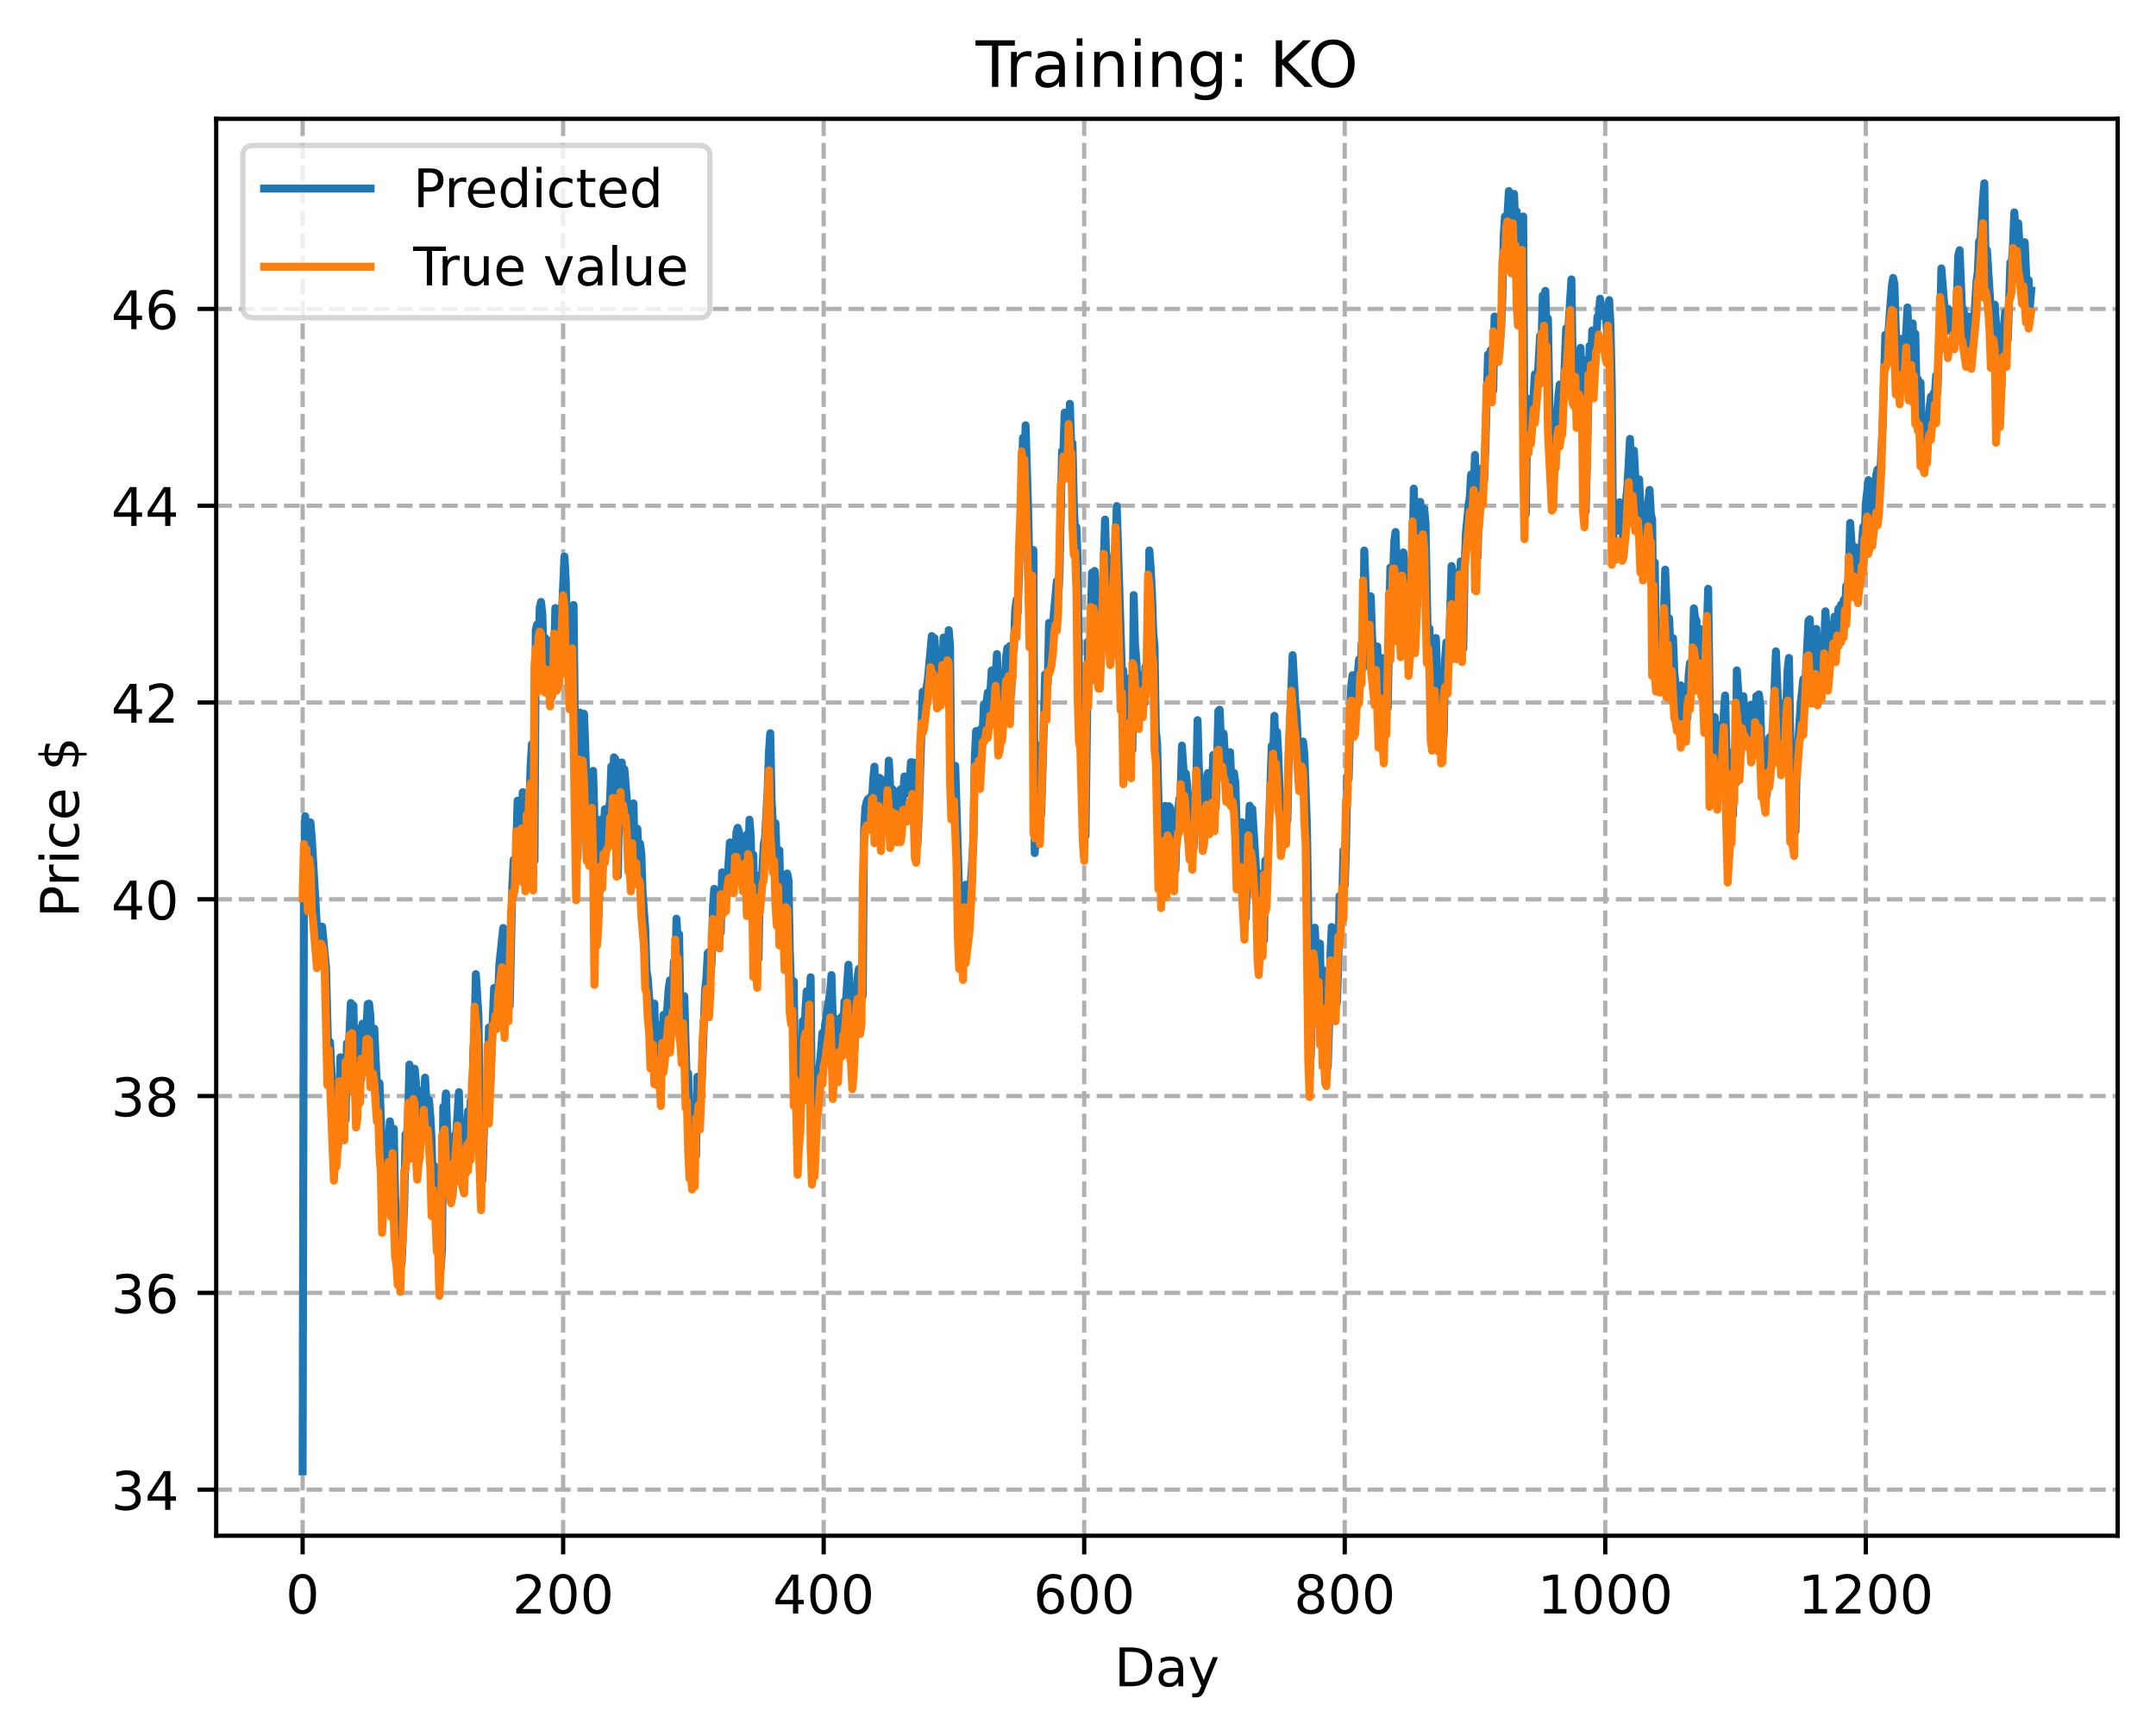 <?xml version="1.0" encoding="utf-8" standalone="no"?>
<!DOCTYPE svg PUBLIC "-//W3C//DTD SVG 1.1//EN"
  "http://www.w3.org/Graphics/SVG/1.1/DTD/svg11.dtd">
<!-- Created with matplotlib (https://matplotlib.org/) -->
<svg height="325.986pt" version="1.1" viewBox="0 0 404.923 325.986" width="404.923pt" xmlns="http://www.w3.org/2000/svg" xmlns:xlink="http://www.w3.org/1999/xlink">
 <defs>
  <style type="text/css">
*{stroke-linecap:butt;stroke-linejoin:round;}
  </style>
 </defs>
 <g id="figure_1">
  <g id="patch_1">
   <path d="M 0 325.986 
L 404.923 325.986 
L 404.923 0 
L 0 0 
z
" style="fill:#ffffff;"/>
  </g>
  <g id="axes_1">
   <g id="patch_2">
    <path d="M 40.603 288.43 
L 397.723 288.43 
L 397.723 22.318 
L 40.603 22.318 
z
" style="fill:#ffffff;"/>
   </g>
   <g id="matplotlib.axis_1">
    <g id="xtick_1">
     <g id="line2d_1">
      <path clip-path="url(#p89dea1a222)" d="M 56.836 288.43 
L 56.836 22.318 
" style="fill:none;stroke:#b0b0b0;stroke-dasharray:2.96,1.28;stroke-dashoffset:0;stroke-width:0.8;"/>
     </g>
     <g id="line2d_2">
      <defs>
       <path d="M 0 0 
L 0 3.5 
" id="m3f7d165610" style="stroke:#000000;stroke-width:0.8;"/>
      </defs>
      <g>
       <use style="stroke:#000000;stroke-width:0.8;" x="56.836" xlink:href="#m3f7d165610" y="288.43"/>
      </g>
     </g>
     <g id="text_1">
      <!-- 0 -->
      <defs>
       <path d="M 31.781 66.406 
Q 24.172 66.406 20.328 58.906 
Q 16.5 51.422 16.5 36.375 
Q 16.5 21.391 20.328 13.891 
Q 24.172 6.391 31.781 6.391 
Q 39.453 6.391 43.281 13.891 
Q 47.125 21.391 47.125 36.375 
Q 47.125 51.422 43.281 58.906 
Q 39.453 66.406 31.781 66.406 
z
M 31.781 74.219 
Q 44.047 74.219 50.516 64.516 
Q 56.984 54.828 56.984 36.375 
Q 56.984 17.969 50.516 8.266 
Q 44.047 -1.422 31.781 -1.422 
Q 19.531 -1.422 13.062 8.266 
Q 6.594 17.969 6.594 36.375 
Q 6.594 54.828 13.062 64.516 
Q 19.531 74.219 31.781 74.219 
z
" id="DejaVuSans-48"/>
      </defs>
      <g transform="translate(53.655 303.029)scale(0.1 -0.1)">
       <use xlink:href="#DejaVuSans-48"/>
      </g>
     </g>
    </g>
    <g id="xtick_2">
     <g id="line2d_3">
      <path clip-path="url(#p89dea1a222)" d="M 105.766 288.43 
L 105.766 22.318 
" style="fill:none;stroke:#b0b0b0;stroke-dasharray:2.96,1.28;stroke-dashoffset:0;stroke-width:0.8;"/>
     </g>
     <g id="line2d_4">
      <g>
       <use style="stroke:#000000;stroke-width:0.8;" x="105.766" xlink:href="#m3f7d165610" y="288.43"/>
      </g>
     </g>
     <g id="text_2">
      <!-- 200 -->
      <defs>
       <path d="M 19.188 8.297 
L 53.609 8.297 
L 53.609 0 
L 7.328 0 
L 7.328 8.297 
Q 12.938 14.109 22.625 23.891 
Q 32.328 33.688 34.812 36.531 
Q 39.547 41.844 41.422 45.531 
Q 43.312 49.219 43.312 52.781 
Q 43.312 58.594 39.234 62.25 
Q 35.156 65.922 28.609 65.922 
Q 23.969 65.922 18.812 64.312 
Q 13.672 62.703 7.812 59.422 
L 7.812 69.391 
Q 13.766 71.781 18.938 73 
Q 24.125 74.219 28.422 74.219 
Q 39.75 74.219 46.484 68.547 
Q 53.219 62.891 53.219 53.422 
Q 53.219 48.922 51.531 44.891 
Q 49.859 40.875 45.406 35.406 
Q 44.188 33.984 37.641 27.219 
Q 31.109 20.453 19.188 8.297 
z
" id="DejaVuSans-50"/>
      </defs>
      <g transform="translate(96.223 303.029)scale(0.1 -0.1)">
       <use xlink:href="#DejaVuSans-50"/>
       <use x="63.623" xlink:href="#DejaVuSans-48"/>
       <use x="127.246" xlink:href="#DejaVuSans-48"/>
      </g>
     </g>
    </g>
    <g id="xtick_3">
     <g id="line2d_5">
      <path clip-path="url(#p89dea1a222)" d="M 154.697 288.43 
L 154.697 22.318 
" style="fill:none;stroke:#b0b0b0;stroke-dasharray:2.96,1.28;stroke-dashoffset:0;stroke-width:0.8;"/>
     </g>
     <g id="line2d_6">
      <g>
       <use style="stroke:#000000;stroke-width:0.8;" x="154.697" xlink:href="#m3f7d165610" y="288.43"/>
      </g>
     </g>
     <g id="text_3">
      <!-- 400 -->
      <defs>
       <path d="M 37.797 64.312 
L 12.891 25.391 
L 37.797 25.391 
z
M 35.203 72.906 
L 47.609 72.906 
L 47.609 25.391 
L 58.016 25.391 
L 58.016 17.188 
L 47.609 17.188 
L 47.609 0 
L 37.797 0 
L 37.797 17.188 
L 4.891 17.188 
L 4.891 26.703 
z
" id="DejaVuSans-52"/>
      </defs>
      <g transform="translate(145.153 303.029)scale(0.1 -0.1)">
       <use xlink:href="#DejaVuSans-52"/>
       <use x="63.623" xlink:href="#DejaVuSans-48"/>
       <use x="127.246" xlink:href="#DejaVuSans-48"/>
      </g>
     </g>
    </g>
    <g id="xtick_4">
     <g id="line2d_7">
      <path clip-path="url(#p89dea1a222)" d="M 203.628 288.43 
L 203.628 22.318 
" style="fill:none;stroke:#b0b0b0;stroke-dasharray:2.96,1.28;stroke-dashoffset:0;stroke-width:0.8;"/>
     </g>
     <g id="line2d_8">
      <g>
       <use style="stroke:#000000;stroke-width:0.8;" x="203.628" xlink:href="#m3f7d165610" y="288.43"/>
      </g>
     </g>
     <g id="text_4">
      <!-- 600 -->
      <defs>
       <path d="M 33.016 40.375 
Q 26.375 40.375 22.484 35.828 
Q 18.609 31.297 18.609 23.391 
Q 18.609 15.531 22.484 10.953 
Q 26.375 6.391 33.016 6.391 
Q 39.656 6.391 43.531 10.953 
Q 47.406 15.531 47.406 23.391 
Q 47.406 31.297 43.531 35.828 
Q 39.656 40.375 33.016 40.375 
z
M 52.594 71.297 
L 52.594 62.312 
Q 48.875 64.062 45.094 64.984 
Q 41.312 65.922 37.594 65.922 
Q 27.828 65.922 22.672 59.328 
Q 17.531 52.734 16.797 39.406 
Q 19.672 43.656 24.016 45.922 
Q 28.375 48.188 33.594 48.188 
Q 44.578 48.188 50.953 41.516 
Q 57.328 34.859 57.328 23.391 
Q 57.328 12.156 50.688 5.359 
Q 44.047 -1.422 33.016 -1.422 
Q 20.359 -1.422 13.672 8.266 
Q 6.984 17.969 6.984 36.375 
Q 6.984 53.656 15.188 63.938 
Q 23.391 74.219 37.203 74.219 
Q 40.922 74.219 44.703 73.484 
Q 48.484 72.75 52.594 71.297 
z
" id="DejaVuSans-54"/>
      </defs>
      <g transform="translate(194.084 303.029)scale(0.1 -0.1)">
       <use xlink:href="#DejaVuSans-54"/>
       <use x="63.623" xlink:href="#DejaVuSans-48"/>
       <use x="127.246" xlink:href="#DejaVuSans-48"/>
      </g>
     </g>
    </g>
    <g id="xtick_5">
     <g id="line2d_9">
      <path clip-path="url(#p89dea1a222)" d="M 252.558 288.43 
L 252.558 22.318 
" style="fill:none;stroke:#b0b0b0;stroke-dasharray:2.96,1.28;stroke-dashoffset:0;stroke-width:0.8;"/>
     </g>
     <g id="line2d_10">
      <g>
       <use style="stroke:#000000;stroke-width:0.8;" x="252.558" xlink:href="#m3f7d165610" y="288.43"/>
      </g>
     </g>
     <g id="text_5">
      <!-- 800 -->
      <defs>
       <path d="M 31.781 34.625 
Q 24.75 34.625 20.719 30.859 
Q 16.703 27.094 16.703 20.516 
Q 16.703 13.922 20.719 10.156 
Q 24.75 6.391 31.781 6.391 
Q 38.812 6.391 42.859 10.172 
Q 46.922 13.969 46.922 20.516 
Q 46.922 27.094 42.891 30.859 
Q 38.875 34.625 31.781 34.625 
z
M 21.922 38.812 
Q 15.578 40.375 12.031 44.719 
Q 8.5 49.078 8.5 55.328 
Q 8.5 64.062 14.719 69.141 
Q 20.953 74.219 31.781 74.219 
Q 42.672 74.219 48.875 69.141 
Q 55.078 64.062 55.078 55.328 
Q 55.078 49.078 51.531 44.719 
Q 48 40.375 41.703 38.812 
Q 48.828 37.156 52.797 32.312 
Q 56.781 27.484 56.781 20.516 
Q 56.781 9.906 50.312 4.234 
Q 43.844 -1.422 31.781 -1.422 
Q 19.734 -1.422 13.25 4.234 
Q 6.781 9.906 6.781 20.516 
Q 6.781 27.484 10.781 32.312 
Q 14.797 37.156 21.922 38.812 
z
M 18.312 54.391 
Q 18.312 48.734 21.844 45.562 
Q 25.391 42.391 31.781 42.391 
Q 38.141 42.391 41.719 45.562 
Q 45.312 48.734 45.312 54.391 
Q 45.312 60.062 41.719 63.234 
Q 38.141 66.406 31.781 66.406 
Q 25.391 66.406 21.844 63.234 
Q 18.312 60.062 18.312 54.391 
z
" id="DejaVuSans-56"/>
      </defs>
      <g transform="translate(243.015 303.029)scale(0.1 -0.1)">
       <use xlink:href="#DejaVuSans-56"/>
       <use x="63.623" xlink:href="#DejaVuSans-48"/>
       <use x="127.246" xlink:href="#DejaVuSans-48"/>
      </g>
     </g>
    </g>
    <g id="xtick_6">
     <g id="line2d_11">
      <path clip-path="url(#p89dea1a222)" d="M 301.489 288.43 
L 301.489 22.318 
" style="fill:none;stroke:#b0b0b0;stroke-dasharray:2.96,1.28;stroke-dashoffset:0;stroke-width:0.8;"/>
     </g>
     <g id="line2d_12">
      <g>
       <use style="stroke:#000000;stroke-width:0.8;" x="301.489" xlink:href="#m3f7d165610" y="288.43"/>
      </g>
     </g>
     <g id="text_6">
      <!-- 1000 -->
      <defs>
       <path d="M 12.406 8.297 
L 28.516 8.297 
L 28.516 63.922 
L 10.984 60.406 
L 10.984 69.391 
L 28.422 72.906 
L 38.281 72.906 
L 38.281 8.297 
L 54.391 8.297 
L 54.391 0 
L 12.406 0 
z
" id="DejaVuSans-49"/>
      </defs>
      <g transform="translate(288.764 303.029)scale(0.1 -0.1)">
       <use xlink:href="#DejaVuSans-49"/>
       <use x="63.623" xlink:href="#DejaVuSans-48"/>
       <use x="127.246" xlink:href="#DejaVuSans-48"/>
       <use x="190.869" xlink:href="#DejaVuSans-48"/>
      </g>
     </g>
    </g>
    <g id="xtick_7">
     <g id="line2d_13">
      <path clip-path="url(#p89dea1a222)" d="M 350.419 288.43 
L 350.419 22.318 
" style="fill:none;stroke:#b0b0b0;stroke-dasharray:2.96,1.28;stroke-dashoffset:0;stroke-width:0.8;"/>
     </g>
     <g id="line2d_14">
      <g>
       <use style="stroke:#000000;stroke-width:0.8;" x="350.419" xlink:href="#m3f7d165610" y="288.43"/>
      </g>
     </g>
     <g id="text_7">
      <!-- 1200 -->
      <g transform="translate(337.694 303.029)scale(0.1 -0.1)">
       <use xlink:href="#DejaVuSans-49"/>
       <use x="63.623" xlink:href="#DejaVuSans-50"/>
       <use x="127.246" xlink:href="#DejaVuSans-48"/>
       <use x="190.869" xlink:href="#DejaVuSans-48"/>
      </g>
     </g>
    </g>
    <g id="text_8">
     <!-- Day -->
     <defs>
      <path d="M 19.672 64.797 
L 19.672 8.109 
L 31.594 8.109 
Q 46.688 8.109 53.688 14.938 
Q 60.688 21.781 60.688 36.531 
Q 60.688 51.172 53.688 57.984 
Q 46.688 64.797 31.594 64.797 
z
M 9.812 72.906 
L 30.078 72.906 
Q 51.266 72.906 61.172 64.094 
Q 71.094 55.281 71.094 36.531 
Q 71.094 17.672 61.125 8.828 
Q 51.172 0 30.078 0 
L 9.812 0 
z
" id="DejaVuSans-68"/>
      <path d="M 34.281 27.484 
Q 23.391 27.484 19.188 25 
Q 14.984 22.516 14.984 16.5 
Q 14.984 11.719 18.141 8.906 
Q 21.297 6.109 26.703 6.109 
Q 34.188 6.109 38.703 11.406 
Q 43.219 16.703 43.219 25.484 
L 43.219 27.484 
z
M 52.203 31.203 
L 52.203 0 
L 43.219 0 
L 43.219 8.297 
Q 40.141 3.328 35.547 0.953 
Q 30.953 -1.422 24.312 -1.422 
Q 15.922 -1.422 10.953 3.297 
Q 6 8.016 6 15.922 
Q 6 25.141 12.172 29.828 
Q 18.359 34.516 30.609 34.516 
L 43.219 34.516 
L 43.219 35.406 
Q 43.219 41.609 39.141 45 
Q 35.062 48.391 27.688 48.391 
Q 23 48.391 18.547 47.266 
Q 14.109 46.141 10.016 43.891 
L 10.016 52.203 
Q 14.938 54.109 19.578 55.047 
Q 24.219 56 28.609 56 
Q 40.484 56 46.344 49.844 
Q 52.203 43.703 52.203 31.203 
z
" id="DejaVuSans-97"/>
      <path d="M 32.172 -5.078 
Q 28.375 -14.844 24.75 -17.812 
Q 21.141 -20.797 15.094 -20.797 
L 7.906 -20.797 
L 7.906 -13.281 
L 13.188 -13.281 
Q 16.891 -13.281 18.938 -11.516 
Q 21 -9.766 23.484 -3.219 
L 25.094 0.875 
L 2.984 54.688 
L 12.5 54.688 
L 29.594 11.922 
L 46.688 54.688 
L 56.203 54.688 
z
" id="DejaVuSans-121"/>
     </defs>
     <g transform="translate(209.29 316.707)scale(0.1 -0.1)">
      <use xlink:href="#DejaVuSans-68"/>
      <use x="77.002" xlink:href="#DejaVuSans-97"/>
      <use x="138.281" xlink:href="#DejaVuSans-121"/>
     </g>
    </g>
   </g>
   <g id="matplotlib.axis_2">
    <g id="ytick_1">
     <g id="line2d_15">
      <path clip-path="url(#p89dea1a222)" d="M 40.603 279.774 
L 397.723 279.774 
" style="fill:none;stroke:#b0b0b0;stroke-dasharray:2.96,1.28;stroke-dashoffset:0;stroke-width:0.8;"/>
     </g>
     <g id="line2d_16">
      <defs>
       <path d="M 0 0 
L -3.5 0 
" id="mff1fa4dc92" style="stroke:#000000;stroke-width:0.8;"/>
      </defs>
      <g>
       <use style="stroke:#000000;stroke-width:0.8;" x="40.603" xlink:href="#mff1fa4dc92" y="279.774"/>
      </g>
     </g>
     <g id="text_9">
      <!-- 34 -->
      <defs>
       <path d="M 40.578 39.312 
Q 47.656 37.797 51.625 33 
Q 55.609 28.219 55.609 21.188 
Q 55.609 10.406 48.188 4.484 
Q 40.766 -1.422 27.094 -1.422 
Q 22.516 -1.422 17.656 -0.516 
Q 12.797 0.391 7.625 2.203 
L 7.625 11.719 
Q 11.719 9.328 16.594 8.109 
Q 21.484 6.891 26.812 6.891 
Q 36.078 6.891 40.938 10.547 
Q 45.797 14.203 45.797 21.188 
Q 45.797 27.641 41.281 31.266 
Q 36.766 34.906 28.719 34.906 
L 20.219 34.906 
L 20.219 43.016 
L 29.109 43.016 
Q 36.375 43.016 40.234 45.922 
Q 44.094 48.828 44.094 54.297 
Q 44.094 59.906 40.109 62.906 
Q 36.141 65.922 28.719 65.922 
Q 24.656 65.922 20.016 65.031 
Q 15.375 64.156 9.812 62.312 
L 9.812 71.094 
Q 15.438 72.656 20.344 73.438 
Q 25.25 74.219 29.594 74.219 
Q 40.828 74.219 47.359 69.109 
Q 53.906 64.016 53.906 55.328 
Q 53.906 49.266 50.438 45.094 
Q 46.969 40.922 40.578 39.312 
z
" id="DejaVuSans-51"/>
      </defs>
      <g transform="translate(20.878 283.573)scale(0.1 -0.1)">
       <use xlink:href="#DejaVuSans-51"/>
       <use x="63.623" xlink:href="#DejaVuSans-52"/>
      </g>
     </g>
    </g>
    <g id="ytick_2">
     <g id="line2d_17">
      <path clip-path="url(#p89dea1a222)" d="M 40.603 242.815 
L 397.723 242.815 
" style="fill:none;stroke:#b0b0b0;stroke-dasharray:2.96,1.28;stroke-dashoffset:0;stroke-width:0.8;"/>
     </g>
     <g id="line2d_18">
      <g>
       <use style="stroke:#000000;stroke-width:0.8;" x="40.603" xlink:href="#mff1fa4dc92" y="242.815"/>
      </g>
     </g>
     <g id="text_10">
      <!-- 36 -->
      <g transform="translate(20.878 246.614)scale(0.1 -0.1)">
       <use xlink:href="#DejaVuSans-51"/>
       <use x="63.623" xlink:href="#DejaVuSans-54"/>
      </g>
     </g>
    </g>
    <g id="ytick_3">
     <g id="line2d_19">
      <path clip-path="url(#p89dea1a222)" d="M 40.603 205.855 
L 397.723 205.855 
" style="fill:none;stroke:#b0b0b0;stroke-dasharray:2.96,1.28;stroke-dashoffset:0;stroke-width:0.8;"/>
     </g>
     <g id="line2d_20">
      <g>
       <use style="stroke:#000000;stroke-width:0.8;" x="40.603" xlink:href="#mff1fa4dc92" y="205.855"/>
      </g>
     </g>
     <g id="text_11">
      <!-- 38 -->
      <g transform="translate(20.878 209.654)scale(0.1 -0.1)">
       <use xlink:href="#DejaVuSans-51"/>
       <use x="63.623" xlink:href="#DejaVuSans-56"/>
      </g>
     </g>
    </g>
    <g id="ytick_4">
     <g id="line2d_21">
      <path clip-path="url(#p89dea1a222)" d="M 40.603 168.896 
L 397.723 168.896 
" style="fill:none;stroke:#b0b0b0;stroke-dasharray:2.96,1.28;stroke-dashoffset:0;stroke-width:0.8;"/>
     </g>
     <g id="line2d_22">
      <g>
       <use style="stroke:#000000;stroke-width:0.8;" x="40.603" xlink:href="#mff1fa4dc92" y="168.896"/>
      </g>
     </g>
     <g id="text_12">
      <!-- 40 -->
      <g transform="translate(20.878 172.695)scale(0.1 -0.1)">
       <use xlink:href="#DejaVuSans-52"/>
       <use x="63.623" xlink:href="#DejaVuSans-48"/>
      </g>
     </g>
    </g>
    <g id="ytick_5">
     <g id="line2d_23">
      <path clip-path="url(#p89dea1a222)" d="M 40.603 131.936 
L 397.723 131.936 
" style="fill:none;stroke:#b0b0b0;stroke-dasharray:2.96,1.28;stroke-dashoffset:0;stroke-width:0.8;"/>
     </g>
     <g id="line2d_24">
      <g>
       <use style="stroke:#000000;stroke-width:0.8;" x="40.603" xlink:href="#mff1fa4dc92" y="131.936"/>
      </g>
     </g>
     <g id="text_13">
      <!-- 42 -->
      <g transform="translate(20.878 135.735)scale(0.1 -0.1)">
       <use xlink:href="#DejaVuSans-52"/>
       <use x="63.623" xlink:href="#DejaVuSans-50"/>
      </g>
     </g>
    </g>
    <g id="ytick_6">
     <g id="line2d_25">
      <path clip-path="url(#p89dea1a222)" d="M 40.603 94.977 
L 397.723 94.977 
" style="fill:none;stroke:#b0b0b0;stroke-dasharray:2.96,1.28;stroke-dashoffset:0;stroke-width:0.8;"/>
     </g>
     <g id="line2d_26">
      <g>
       <use style="stroke:#000000;stroke-width:0.8;" x="40.603" xlink:href="#mff1fa4dc92" y="94.977"/>
      </g>
     </g>
     <g id="text_14">
      <!-- 44 -->
      <g transform="translate(20.878 98.776)scale(0.1 -0.1)">
       <use xlink:href="#DejaVuSans-52"/>
       <use x="63.623" xlink:href="#DejaVuSans-52"/>
      </g>
     </g>
    </g>
    <g id="ytick_7">
     <g id="line2d_27">
      <path clip-path="url(#p89dea1a222)" d="M 40.603 58.017 
L 397.723 58.017 
" style="fill:none;stroke:#b0b0b0;stroke-dasharray:2.96,1.28;stroke-dashoffset:0;stroke-width:0.8;"/>
     </g>
     <g id="line2d_28">
      <g>
       <use style="stroke:#000000;stroke-width:0.8;" x="40.603" xlink:href="#mff1fa4dc92" y="58.017"/>
      </g>
     </g>
     <g id="text_15">
      <!-- 46 -->
      <g transform="translate(20.878 61.816)scale(0.1 -0.1)">
       <use xlink:href="#DejaVuSans-52"/>
       <use x="63.623" xlink:href="#DejaVuSans-54"/>
      </g>
     </g>
    </g>
    <g id="text_16">
     <!-- Price $ -->
     <defs>
      <path d="M 19.672 64.797 
L 19.672 37.406 
L 32.078 37.406 
Q 38.969 37.406 42.719 40.969 
Q 46.484 44.531 46.484 51.125 
Q 46.484 57.672 42.719 61.234 
Q 38.969 64.797 32.078 64.797 
z
M 9.812 72.906 
L 32.078 72.906 
Q 44.344 72.906 50.609 67.359 
Q 56.891 61.812 56.891 51.125 
Q 56.891 40.328 50.609 34.812 
Q 44.344 29.297 32.078 29.297 
L 19.672 29.297 
L 19.672 0 
L 9.812 0 
z
" id="DejaVuSans-80"/>
      <path d="M 41.109 46.297 
Q 39.594 47.172 37.812 47.578 
Q 36.031 48 33.891 48 
Q 26.266 48 22.188 43.047 
Q 18.109 38.094 18.109 28.812 
L 18.109 0 
L 9.078 0 
L 9.078 54.688 
L 18.109 54.688 
L 18.109 46.188 
Q 20.953 51.172 25.484 53.578 
Q 30.031 56 36.531 56 
Q 37.453 56 38.578 55.875 
Q 39.703 55.766 41.062 55.516 
z
" id="DejaVuSans-114"/>
      <path d="M 9.422 54.688 
L 18.406 54.688 
L 18.406 0 
L 9.422 0 
z
M 9.422 75.984 
L 18.406 75.984 
L 18.406 64.594 
L 9.422 64.594 
z
" id="DejaVuSans-105"/>
      <path d="M 48.781 52.594 
L 48.781 44.188 
Q 44.969 46.297 41.141 47.344 
Q 37.312 48.391 33.406 48.391 
Q 24.656 48.391 19.812 42.844 
Q 14.984 37.312 14.984 27.297 
Q 14.984 17.281 19.812 11.734 
Q 24.656 6.203 33.406 6.203 
Q 37.312 6.203 41.141 7.25 
Q 44.969 8.297 48.781 10.406 
L 48.781 2.094 
Q 45.016 0.344 40.984 -0.531 
Q 36.969 -1.422 32.422 -1.422 
Q 20.062 -1.422 12.781 6.344 
Q 5.516 14.109 5.516 27.297 
Q 5.516 40.672 12.859 48.328 
Q 20.219 56 33.016 56 
Q 37.156 56 41.109 55.141 
Q 45.062 54.297 48.781 52.594 
z
" id="DejaVuSans-99"/>
      <path d="M 56.203 29.594 
L 56.203 25.203 
L 14.891 25.203 
Q 15.484 15.922 20.484 11.062 
Q 25.484 6.203 34.422 6.203 
Q 39.594 6.203 44.453 7.469 
Q 49.312 8.734 54.109 11.281 
L 54.109 2.781 
Q 49.266 0.734 44.188 -0.344 
Q 39.109 -1.422 33.891 -1.422 
Q 20.797 -1.422 13.156 6.188 
Q 5.516 13.812 5.516 26.812 
Q 5.516 40.234 12.766 48.109 
Q 20.016 56 32.328 56 
Q 43.359 56 49.781 48.891 
Q 56.203 41.797 56.203 29.594 
z
M 47.219 32.234 
Q 47.125 39.594 43.094 43.984 
Q 39.062 48.391 32.422 48.391 
Q 24.906 48.391 20.391 44.141 
Q 15.875 39.891 15.188 32.172 
z
" id="DejaVuSans-101"/>
      <path id="DejaVuSans-32"/>
      <path d="M 33.797 -14.703 
L 28.906 -14.703 
L 28.859 0 
Q 23.734 0.094 18.609 1.188 
Q 13.484 2.297 8.297 4.5 
L 8.297 13.281 
Q 13.281 10.156 18.375 8.562 
Q 23.484 6.984 28.906 6.938 
L 28.906 29.203 
Q 18.109 30.953 13.203 35.156 
Q 8.297 39.359 8.297 46.688 
Q 8.297 54.641 13.625 59.219 
Q 18.953 63.812 28.906 64.5 
L 28.906 75.984 
L 33.797 75.984 
L 33.797 64.656 
Q 38.328 64.453 42.578 63.688 
Q 46.828 62.938 50.875 61.625 
L 50.875 53.078 
Q 46.828 55.125 42.547 56.25 
Q 38.281 57.375 33.797 57.562 
L 33.797 36.719 
Q 44.875 35.016 50.094 30.609 
Q 55.328 26.219 55.328 18.609 
Q 55.328 10.359 49.781 5.594 
Q 44.234 0.828 33.797 0.094 
z
M 28.906 37.594 
L 28.906 57.625 
Q 23.25 56.984 20.266 54.391 
Q 17.281 51.812 17.281 47.516 
Q 17.281 43.312 20.031 40.969 
Q 22.797 38.625 28.906 37.594 
z
M 33.797 28.219 
L 33.797 7.078 
Q 39.984 7.906 43.141 10.594 
Q 46.297 13.281 46.297 17.672 
Q 46.297 21.969 43.281 24.5 
Q 40.281 27.047 33.797 28.219 
z
" id="DejaVuSans-36"/>
     </defs>
     <g transform="translate(14.798 172.342)rotate(-90)scale(0.1 -0.1)">
      <use xlink:href="#DejaVuSans-80"/>
      <use x="58.553" xlink:href="#DejaVuSans-114"/>
      <use x="99.666" xlink:href="#DejaVuSans-105"/>
      <use x="127.449" xlink:href="#DejaVuSans-99"/>
      <use x="182.43" xlink:href="#DejaVuSans-101"/>
      <use x="243.953" xlink:href="#DejaVuSans-32"/>
      <use x="275.74" xlink:href="#DejaVuSans-36"/>
     </g>
    </g>
   </g>
   <g id="line2d_29">
    <path clip-path="url(#p89dea1a222)" d="M 56.836 276.334 
L 57.081 167.138 
L 57.325 153.316 
L 57.57 165.028 
L 57.814 157.497 
L 58.059 170.384 
L 58.304 154.454 
L 58.548 157.248 
L 59.038 165.658 
L 59.772 178.278 
L 60.016 173.981 
L 60.261 178.154 
L 60.506 174.046 
L 61.24 181.9 
L 61.729 201.268 
L 61.974 195.674 
L 62.463 205.275 
L 62.952 219.007 
L 63.197 213.117 
L 63.441 215.747 
L 63.686 211.773 
L 63.931 198.571 
L 64.42 208.643 
L 64.665 206.448 
L 64.909 210.349 
L 65.154 195.96 
L 65.399 199.75 
L 65.888 188.378 
L 66.133 192.094 
L 66.377 188.842 
L 66.622 200.31 
L 66.867 199.359 
L 67.111 206.185 
L 67.356 202.36 
L 67.601 193.103 
L 67.845 202.758 
L 68.09 192.251 
L 68.579 197.354 
L 69.069 188.573 
L 69.313 188.494 
L 69.558 190.68 
L 69.802 198.108 
L 70.047 197.11 
L 70.292 193.188 
L 70.781 203.806 
L 71.026 205.8 
L 71.27 203.415 
L 71.76 215.724 
L 72.004 227.623 
L 72.494 215.605 
L 72.738 219.377 
L 73.228 210.595 
L 73.472 215.252 
L 73.717 223.555 
L 73.962 211.988 
L 74.206 224.655 
L 74.696 234.152 
L 74.94 237.693 
L 75.185 233.933 
L 75.429 237.363 
L 75.919 226.294 
L 76.163 213.037 
L 76.408 213.782 
L 76.653 209.617 
L 76.897 199.944 
L 77.142 212.317 
L 77.387 208.964 
L 77.631 209.729 
L 77.876 200.717 
L 78.121 203.324 
L 78.61 216.822 
L 79.344 204.748 
L 79.589 208.034 
L 79.833 202.395 
L 80.078 207.025 
L 80.323 208.26 
L 80.567 206.604 
L 80.812 209.464 
L 81.056 214.029 
L 81.301 223.011 
L 81.546 218.945 
L 82.28 231.781 
L 82.524 230.509 
L 82.769 238.359 
L 83.014 234.588 
L 83.258 207.873 
L 83.503 209.115 
L 83.748 205.346 
L 84.237 219.259 
L 84.726 221.954 
L 84.971 224.618 
L 85.216 220.08 
L 85.46 213.185 
L 85.705 212.688 
L 86.194 205.122 
L 86.439 214.692 
L 86.684 214.223 
L 86.928 215.706 
L 87.417 220.438 
L 87.662 212.831 
L 87.907 208.694 
L 88.151 215.155 
L 88.396 206.76 
L 88.641 212.278 
L 88.885 197.766 
L 89.13 193.822 
L 89.375 182.963 
L 89.864 190.82 
L 90.109 210.843 
L 90.598 221.671 
L 91.087 205.87 
L 91.332 205.051 
L 91.577 208.115 
L 91.821 192.978 
L 92.066 204.031 
L 92.555 191.385 
L 92.8 185.551 
L 93.044 188.764 
L 93.289 186.094 
L 93.534 187.847 
L 93.778 181.217 
L 94.512 174.284 
L 95.002 189.562 
L 95.246 181.192 
L 95.491 186.471 
L 95.736 188.855 
L 96.225 166.15 
L 96.47 161.474 
L 96.714 163.707 
L 96.959 160.215 
L 97.204 150.384 
L 97.448 160.51 
L 97.693 154.932 
L 97.938 154.231 
L 98.182 148.776 
L 98.427 158.698 
L 98.672 152.367 
L 98.916 162.57 
L 99.161 150.163 
L 99.405 151.778 
L 99.65 143.932 
L 99.895 139.787 
L 100.139 146.162 
L 100.384 161.647 
L 100.629 118.254 
L 100.873 117.295 
L 101.118 125.261 
L 101.363 114.173 
L 101.607 113.046 
L 101.852 115.268 
L 102.097 123.777 
L 102.341 119.755 
L 102.586 124.929 
L 102.831 121.833 
L 103.075 120.312 
L 103.32 123.224 
L 103.565 131.018 
L 103.809 122.479 
L 104.054 125.755 
L 104.299 114.195 
L 104.788 125.296 
L 105.032 124.197 
L 105.277 121.024 
L 106.011 104.527 
L 106.256 109.094 
L 106.5 119.039 
L 106.99 122.981 
L 107.234 131.32 
L 107.479 125.709 
L 107.724 113.633 
L 107.968 136.325 
L 108.458 161.023 
L 108.702 150.365 
L 108.947 133.836 
L 109.192 149.467 
L 109.436 148.33 
L 109.681 134.061 
L 109.926 140.362 
L 110.415 156.967 
L 110.66 157.668 
L 110.904 157.005 
L 111.393 144.774 
L 111.638 153.405 
L 111.883 176.522 
L 112.127 164.907 
L 112.372 172.275 
L 112.617 166.606 
L 112.861 153.908 
L 113.106 156 
L 113.351 160.716 
L 113.595 151.968 
L 113.84 156.119 
L 114.085 154.943 
L 114.329 151.959 
L 114.574 150.483 
L 114.819 143.923 
L 115.063 149.339 
L 115.308 142.237 
L 115.553 142.52 
L 115.797 144.006 
L 116.042 164.512 
L 116.287 149.364 
L 116.531 149.363 
L 116.776 143.193 
L 117.02 148.577 
L 117.265 144.462 
L 117.754 150.418 
L 118.244 160.28 
L 118.488 156.214 
L 118.733 160.834 
L 118.978 150.891 
L 119.222 162.375 
L 119.467 157.821 
L 119.712 155.657 
L 119.956 161.101 
L 120.201 158.409 
L 120.446 160.234 
L 120.69 167.696 
L 121.18 174.338 
L 121.424 182.281 
L 121.669 183.772 
L 121.914 187.444 
L 122.158 188.507 
L 122.403 195.386 
L 122.648 194.202 
L 122.892 188.484 
L 123.137 197.63 
L 123.381 197.824 
L 123.626 192.576 
L 123.871 196.866 
L 124.115 195.194 
L 124.36 200.602 
L 124.605 190.614 
L 124.849 195.978 
L 125.583 185.724 
L 125.828 184.095 
L 126.073 192.709 
L 126.562 180.639 
L 126.807 184.485 
L 127.051 172.545 
L 127.296 177.289 
L 127.541 175.426 
L 127.785 189.624 
L 128.03 190.494 
L 128.275 194.587 
L 128.519 187.093 
L 129.008 204.481 
L 129.253 201.564 
L 129.498 211.979 
L 129.742 216.248 
L 129.987 215.07 
L 130.232 218.616 
L 130.476 213.731 
L 130.721 217.123 
L 130.966 202.243 
L 131.21 205.146 
L 131.455 203.415 
L 131.7 205.593 
L 132.434 185.85 
L 132.678 183.607 
L 132.923 179.001 
L 133.168 178.782 
L 133.412 183.496 
L 133.657 180.58 
L 133.902 170.457 
L 134.146 166.934 
L 134.391 170.464 
L 134.636 171.861 
L 134.88 170.966 
L 135.369 175.137 
L 135.614 163.842 
L 135.859 167.333 
L 136.103 163.967 
L 136.348 167.513 
L 136.593 165.665 
L 137.082 158.226 
L 137.327 158.241 
L 138.061 164.248 
L 138.305 156.276 
L 138.55 155.465 
L 138.795 156.254 
L 139.039 158.568 
L 139.284 163.302 
L 139.529 159.745 
L 139.773 163.908 
L 140.018 157.711 
L 140.263 156.74 
L 140.507 166.334 
L 140.752 153.947 
L 140.996 156.981 
L 141.241 167.099 
L 141.486 160.533 
L 141.73 176.066 
L 142.22 172.251 
L 142.464 180.08 
L 142.709 164.4 
L 142.954 167.652 
L 143.443 158.638 
L 143.688 157.328 
L 144.177 148.329 
L 144.422 141.21 
L 144.666 137.7 
L 144.911 150.172 
L 145.4 159.219 
L 145.645 154.599 
L 146.134 168.849 
L 146.379 159.709 
L 146.624 171.344 
L 146.868 166.752 
L 147.113 164.817 
L 147.357 168.574 
L 147.602 175.986 
L 147.847 164.05 
L 148.091 165.312 
L 148.336 178.721 
L 148.581 185.748 
L 148.825 187.812 
L 149.07 184.296 
L 149.315 202.464 
L 149.559 195.519 
L 150.049 213.48 
L 150.538 205.108 
L 150.783 191.728 
L 151.027 198.122 
L 151.272 189.513 
L 151.517 186.151 
L 151.761 189.181 
L 152.006 189.064 
L 152.251 183.543 
L 152.495 212.674 
L 152.74 216.412 
L 152.984 212.764 
L 153.229 213.795 
L 153.718 202.206 
L 154.208 197.291 
L 154.452 193.984 
L 154.697 198.806 
L 154.942 192.596 
L 155.92 186.287 
L 156.165 183.132 
L 156.654 200.103 
L 157.388 191.402 
L 157.633 196.671 
L 157.878 191.696 
L 158.122 190.908 
L 158.367 193.597 
L 158.612 188.043 
L 158.856 188.485 
L 159.345 181.178 
L 159.835 193.083 
L 160.079 195.144 
L 160.324 199.554 
L 160.569 195.129 
L 160.813 187.289 
L 161.058 183.57 
L 161.303 181.97 
L 161.547 183.383 
L 161.792 188.12 
L 162.037 186.831 
L 162.281 156.197 
L 162.526 151.707 
L 162.771 150.6 
L 163.015 150.074 
L 163.26 151.915 
L 163.505 149.642 
L 163.749 151.169 
L 163.994 146.435 
L 164.239 143.982 
L 164.483 152.447 
L 164.728 147.127 
L 164.972 150.805 
L 165.217 146.093 
L 165.706 156.302 
L 165.951 146.565 
L 166.196 150.638 
L 166.44 146.721 
L 166.685 149.058 
L 166.93 142.847 
L 167.174 147.522 
L 167.419 155.022 
L 167.664 148.25 
L 167.908 153.233 
L 168.153 153.905 
L 168.398 148.721 
L 168.642 153.859 
L 168.887 151.959 
L 169.132 148.248 
L 169.376 152.865 
L 169.866 145.82 
L 170.11 148.814 
L 170.355 146.987 
L 170.6 149 
L 170.844 146.614 
L 171.089 143.135 
L 171.333 146.833 
L 171.578 143.208 
L 171.823 147.989 
L 172.067 157.471 
L 172.312 158.624 
L 172.557 153.163 
L 173.291 129.926 
L 173.535 132.625 
L 173.78 132.269 
L 174.025 129.101 
L 174.269 127.548 
L 175.003 119.454 
L 175.248 120.643 
L 175.493 119.823 
L 176.227 129.554 
L 176.471 127.254 
L 176.716 123.281 
L 176.96 128.836 
L 177.205 119.735 
L 177.45 124.93 
L 177.694 122.024 
L 177.939 126.622 
L 178.184 118.346 
L 178.428 121.223 
L 178.673 148.245 
L 178.918 152.062 
L 179.162 146.096 
L 179.407 143.825 
L 180.386 175.954 
L 180.63 176.152 
L 180.875 172.405 
L 181.12 178.323 
L 181.364 166.164 
L 181.609 174.318 
L 181.854 171.893 
L 182.098 167.35 
L 182.343 165.85 
L 182.832 157.715 
L 183.077 142.402 
L 183.321 137.295 
L 183.811 141.834 
L 184.055 137.057 
L 184.3 142.991 
L 184.789 132.259 
L 185.034 132.37 
L 185.279 131.897 
L 185.523 130.078 
L 185.768 133.629 
L 186.257 125.912 
L 186.747 131.942 
L 187.236 122.843 
L 187.725 137.467 
L 188.215 132.87 
L 188.459 134.721 
L 188.948 123.515 
L 189.193 121.722 
L 189.438 128.359 
L 189.682 121.32 
L 189.927 130.385 
L 190.172 122.432 
L 190.416 122.059 
L 190.661 114.673 
L 190.906 112.689 
L 191.15 114.987 
L 192.129 82.21 
L 192.374 90.977 
L 192.618 79.869 
L 193.108 96.144 
L 193.597 120.031 
L 194.086 103.297 
L 194.331 160.225 
L 194.575 155.839 
L 194.82 144.886 
L 195.065 140.022 
L 195.309 149.62 
L 195.554 152.943 
L 196.043 136.223 
L 196.288 126.647 
L 196.533 129.577 
L 196.777 128.317 
L 197.022 116.976 
L 197.267 119.681 
L 197.756 117.173 
L 198.49 109.123 
L 198.735 112.264 
L 198.979 108.129 
L 199.469 84.72 
L 199.713 84.937 
L 199.958 77.491 
L 200.203 82.547 
L 200.447 80.149 
L 200.692 86.35 
L 200.936 75.834 
L 201.181 83.636 
L 201.426 83.25 
L 201.67 94.286 
L 201.915 100.266 
L 202.16 98.971 
L 202.404 105.435 
L 202.649 129.348 
L 202.894 133.954 
L 203.138 134.705 
L 203.383 145.856 
L 203.872 157.015 
L 204.362 120.499 
L 204.606 128.178 
L 205.096 107.568 
L 205.34 108.894 
L 205.585 107.234 
L 205.83 112.31 
L 206.074 114.935 
L 206.319 122.853 
L 206.563 126.24 
L 207.053 113.494 
L 207.542 97.583 
L 208.031 114.067 
L 208.276 114.466 
L 208.521 120.765 
L 208.765 121.094 
L 209.01 117.303 
L 209.255 104.368 
L 209.499 102.745 
L 209.744 95.046 
L 210.723 127.02 
L 210.967 125.857 
L 211.212 141.526 
L 211.457 134.387 
L 211.946 128.457 
L 212.191 127.359 
L 212.68 140.844 
L 212.924 111.764 
L 213.169 121.132 
L 213.414 124.087 
L 213.903 133.199 
L 214.148 134.908 
L 214.392 126.816 
L 214.882 132.19 
L 215.126 125.205 
L 215.371 127.393 
L 215.616 119.359 
L 215.86 103.38 
L 216.105 106.56 
L 216.35 111.299 
L 216.594 118.776 
L 216.839 121.401 
L 217.084 137.217 
L 217.328 139.547 
L 217.818 161.217 
L 218.062 154.138 
L 218.307 166.081 
L 218.796 151.374 
L 219.041 152.453 
L 219.285 162.155 
L 219.53 151.403 
L 219.775 151.693 
L 220.264 156.145 
L 220.753 163.42 
L 220.998 155.665 
L 221.487 150.034 
L 221.732 149.291 
L 221.977 140.03 
L 222.466 147.584 
L 222.711 145.256 
L 222.955 147.337 
L 223.2 150.796 
L 223.445 156.246 
L 223.689 157.202 
L 223.934 152.319 
L 224.179 159.189 
L 224.423 150.394 
L 224.668 147.67 
L 224.912 135.257 
L 225.157 144.372 
L 225.891 150.968 
L 226.136 156.564 
L 226.38 154.546 
L 226.625 146.725 
L 226.87 145.18 
L 227.114 149.364 
L 227.359 151.108 
L 227.604 150.206 
L 227.848 141.797 
L 228.093 144.78 
L 228.338 151.713 
L 228.827 133.514 
L 229.072 133.304 
L 229.316 139.263 
L 229.561 141.023 
L 229.806 137.761 
L 230.05 141.721 
L 230.295 143.522 
L 230.539 148.074 
L 231.029 141.272 
L 231.273 147.015 
L 231.518 145.31 
L 231.763 145.158 
L 232.007 146.988 
L 232.497 162.349 
L 232.986 157.303 
L 233.231 154.424 
L 233.475 162.043 
L 233.72 165.315 
L 233.965 172.472 
L 234.454 157.44 
L 234.699 151.318 
L 234.943 156.554 
L 235.188 151.916 
L 235.922 163.511 
L 236.167 163.831 
L 236.411 174.852 
L 236.656 177.598 
L 236.9 172.093 
L 237.145 173.12 
L 237.39 176.597 
L 237.634 161.635 
L 237.879 167.662 
L 238.858 140.041 
L 239.102 142.203 
L 239.347 134.44 
L 239.592 141.828 
L 239.836 137.431 
L 240.081 141.797 
L 240.326 148.631 
L 240.57 150.857 
L 240.815 157.251 
L 241.06 155.222 
L 241.304 151.837 
L 241.549 151.04 
L 241.794 154.037 
L 242.038 142.149 
L 242.772 123.045 
L 243.261 132.108 
L 243.506 133.929 
L 243.995 145.608 
L 244.24 145.857 
L 244.729 139.272 
L 244.974 141.6 
L 245.463 155.199 
L 245.708 171.933 
L 245.953 202.336 
L 246.197 197.768 
L 246.687 175.871 
L 246.931 174.233 
L 247.176 179.01 
L 247.421 190.417 
L 247.91 177.216 
L 248.155 192.113 
L 248.399 182.13 
L 248.644 191.994 
L 248.888 190.077 
L 249.133 199.645 
L 249.378 200.359 
L 249.622 192.539 
L 249.867 179.408 
L 250.112 174.106 
L 250.356 184.67 
L 250.601 177.699 
L 250.846 187.7 
L 251.09 188.357 
L 251.335 181.701 
L 251.58 168.278 
L 251.824 173.109 
L 252.069 169.828 
L 252.314 159.731 
L 252.558 166.31 
L 252.803 159.027 
L 253.048 145.76 
L 253.292 146.294 
L 253.782 128.925 
L 254.026 126.808 
L 254.271 128.108 
L 254.515 134.961 
L 254.76 132.664 
L 255.005 126.64 
L 255.249 123.844 
L 255.494 127.719 
L 255.739 120.872 
L 255.983 125.462 
L 256.228 103.392 
L 256.717 116.677 
L 256.962 115.12 
L 257.207 112.427 
L 257.451 111.999 
L 257.696 119.642 
L 258.185 126.723 
L 258.43 128.433 
L 258.675 121.42 
L 259.164 137.794 
L 259.409 132.159 
L 259.653 123.59 
L 259.898 133.562 
L 260.143 137.937 
L 260.387 128.217 
L 260.632 132.971 
L 261.121 106.597 
L 261.366 116.276 
L 261.855 101.648 
L 262.1 99.914 
L 262.589 115.11 
L 262.834 109.198 
L 263.078 113.063 
L 263.323 118.848 
L 263.568 103.744 
L 263.812 105.99 
L 264.302 116.157 
L 264.546 112.086 
L 264.791 121.506 
L 265.036 117.73 
L 265.525 91.761 
L 265.77 98.95 
L 266.014 115.789 
L 266.259 110.707 
L 266.748 94.271 
L 266.993 98.988 
L 267.237 101.303 
L 267.482 95.548 
L 267.727 98.175 
L 268.216 123.522 
L 268.461 118.019 
L 268.705 123.12 
L 268.95 136.244 
L 269.195 135.873 
L 269.439 133.446 
L 269.684 119.838 
L 269.929 127.234 
L 270.173 126.368 
L 270.418 139.891 
L 270.663 127.26 
L 270.907 141.105 
L 271.152 137.668 
L 271.397 123.807 
L 271.641 120.645 
L 271.886 124.062 
L 272.131 122.837 
L 272.62 106.307 
L 272.864 107.376 
L 273.109 118.193 
L 273.354 111.15 
L 273.598 116.443 
L 273.843 117.059 
L 274.088 116.589 
L 274.332 105.435 
L 274.577 116.206 
L 274.822 121.852 
L 275.066 106.842 
L 275.311 100.165 
L 275.8 95.032 
L 276.045 93.313 
L 276.29 89.112 
L 276.534 94.102 
L 276.779 91.682 
L 277.024 85.441 
L 277.268 103.242 
L 277.513 104.557 
L 277.758 95.293 
L 278.002 93.868 
L 278.491 87.788 
L 278.736 90.287 
L 278.981 83.711 
L 279.47 66.584 
L 279.715 69.061 
L 279.959 65.793 
L 280.204 67.385 
L 280.449 73.367 
L 280.693 59.448 
L 280.938 61.787 
L 281.183 59.569 
L 281.427 63.405 
L 281.672 64.54 
L 281.917 61.913 
L 282.161 55.725 
L 282.406 44.495 
L 282.651 40.659 
L 282.895 44.336 
L 283.385 35.879 
L 283.629 43.278 
L 283.874 39.261 
L 284.118 46.921 
L 284.363 36.412 
L 284.608 43.251 
L 284.852 39.693 
L 285.097 50.498 
L 285.342 55.18 
L 286.076 40.654 
L 286.32 85.225 
L 286.565 96.63 
L 286.81 79.817 
L 287.054 74.946 
L 287.299 78.091 
L 287.544 75.284 
L 287.788 77.781 
L 288.278 70.27 
L 288.522 74.227 
L 288.767 71.372 
L 289.256 63.006 
L 289.501 65.464 
L 289.746 55.502 
L 289.99 61.282 
L 290.235 54.628 
L 290.479 64.046 
L 290.724 59.813 
L 290.969 74.536 
L 291.458 86.27 
L 291.703 90.143 
L 291.947 88.256 
L 292.192 80.787 
L 292.437 79.872 
L 292.681 74.385 
L 292.926 72.217 
L 293.171 76.826 
L 293.66 73.75 
L 294.149 61.653 
L 294.394 64.195 
L 295.128 52.471 
L 295.373 68.926 
L 295.617 72.955 
L 295.862 72.22 
L 296.106 67.181 
L 296.351 76.752 
L 296.596 68.639 
L 296.84 65.323 
L 297.085 72.052 
L 297.33 67.545 
L 297.574 91.558 
L 297.819 96.077 
L 298.553 64.961 
L 298.798 69.198 
L 299.042 62.07 
L 299.532 69.439 
L 300.021 59.479 
L 300.266 59.234 
L 300.51 56.094 
L 301 59.327 
L 301.244 58.946 
L 301.489 57.786 
L 301.978 64.241 
L 302.223 56.366 
L 302.467 60.963 
L 302.712 72.313 
L 302.957 102.316 
L 303.201 96.877 
L 303.446 96.923 
L 303.691 99.67 
L 303.935 98.236 
L 304.18 94.33 
L 304.425 98.597 
L 304.669 99.145 
L 304.914 102.005 
L 305.159 98.979 
L 305.403 93.871 
L 305.648 91.325 
L 306.137 82.421 
L 306.382 90.395 
L 306.627 86.458 
L 306.871 84.617 
L 307.361 94.108 
L 307.605 90.943 
L 307.85 90.028 
L 308.339 100.551 
L 308.584 96.767 
L 308.828 103.376 
L 309.073 98.892 
L 309.318 102.682 
L 309.562 94.331 
L 309.807 92.002 
L 310.052 96.542 
L 310.296 97.597 
L 310.541 120.039 
L 310.786 105.621 
L 311.03 122.324 
L 311.275 125.253 
L 311.52 121.153 
L 311.764 125.859 
L 312.009 125.678 
L 312.254 119.071 
L 312.498 115.949 
L 312.743 106.986 
L 312.988 113.384 
L 313.232 124.945 
L 313.477 116.12 
L 313.966 126.674 
L 314.211 119.852 
L 314.455 126.199 
L 315.189 133.769 
L 315.679 128.717 
L 315.923 135.863 
L 316.168 130.078 
L 316.413 132.281 
L 316.902 134.84 
L 317.147 126.937 
L 317.391 124.526 
L 317.636 128.521 
L 317.881 124.808 
L 318.125 114.258 
L 318.37 116.156 
L 318.615 116.547 
L 318.859 124.222 
L 319.349 118.155 
L 319.593 125.279 
L 320.082 127.072 
L 320.327 133.593 
L 320.572 118.16 
L 320.816 110.576 
L 321.306 146.832 
L 321.55 144.27 
L 322.04 134.669 
L 322.774 147.666 
L 323.263 136.115 
L 323.508 143.429 
L 323.752 133.929 
L 323.997 130.617 
L 324.731 161.088 
L 325.22 150.525 
L 325.465 153.112 
L 325.71 140.996 
L 325.954 147.203 
L 326.199 125.898 
L 326.688 133.381 
L 326.933 141.454 
L 327.422 130.751 
L 327.667 134.004 
L 328.156 136.811 
L 328.401 138.83 
L 328.89 132.352 
L 329.135 138.524 
L 329.379 133.616 
L 329.624 136.295 
L 329.869 130.721 
L 330.113 132.806 
L 330.358 130.413 
L 330.603 132.495 
L 330.847 141.85 
L 331.092 145.697 
L 331.337 145.094 
L 331.826 149.317 
L 332.315 138.518 
L 332.56 143.828 
L 332.804 138.236 
L 333.049 135.335 
L 333.538 122.328 
L 334.272 140.103 
L 334.517 135.057 
L 334.762 140.324 
L 335.251 131.88 
L 335.496 132.443 
L 335.74 125.779 
L 335.985 123.573 
L 336.474 151.727 
L 336.719 149.782 
L 336.964 154.391 
L 337.208 156.139 
L 337.453 142.535 
L 337.698 139.97 
L 338.187 132.299 
L 338.676 127.556 
L 338.921 131.326 
L 339.655 116.578 
L 339.899 116.307 
L 340.389 126.976 
L 340.633 126.651 
L 340.878 123.588 
L 341.123 118.124 
L 341.367 126.989 
L 341.612 128.109 
L 342.101 120.457 
L 342.346 125.288 
L 342.591 121.233 
L 342.835 114.813 
L 343.08 118.594 
L 343.325 124.113 
L 343.569 126.128 
L 344.058 117.456 
L 344.303 119.433 
L 344.548 115.794 
L 344.792 118.632 
L 345.037 119.62 
L 345.282 114.313 
L 345.526 116.137 
L 345.771 113.582 
L 346.016 115.814 
L 346.26 112.68 
L 346.505 114.921 
L 346.75 110.019 
L 346.994 112.297 
L 347.239 106.803 
L 347.484 98.212 
L 348.218 109.367 
L 348.462 102.777 
L 348.707 108.238 
L 348.952 103.767 
L 349.196 108.645 
L 349.93 98.933 
L 350.175 102.234 
L 350.419 94.657 
L 350.909 90.17 
L 351.153 97.635 
L 351.398 96.269 
L 351.643 94.019 
L 351.887 97.188 
L 352.132 94.195 
L 352.377 89.172 
L 352.621 88.191 
L 352.866 92.846 
L 353.111 89.591 
L 353.6 79.697 
L 354.089 62.875 
L 354.334 63.781 
L 354.579 63.505 
L 355.313 53.783 
L 355.557 52.195 
L 355.802 53.434 
L 356.291 70.175 
L 356.78 63.619 
L 357.025 72.729 
L 357.27 64.161 
L 357.514 67.42 
L 358.004 62.403 
L 358.248 57.734 
L 358.493 65.362 
L 358.738 69.507 
L 358.982 66.147 
L 359.227 60.738 
L 359.472 69.497 
L 359.716 62.661 
L 359.961 73.779 
L 360.206 71.222 
L 360.45 72.617 
L 360.695 71.862 
L 360.94 81.028 
L 361.674 85.52 
L 361.918 78.886 
L 362.163 82.026 
L 362.407 76.582 
L 362.652 74.482 
L 362.897 77.111 
L 363.141 73.87 
L 363.386 74.107 
L 363.631 70.508 
L 363.875 73.783 
L 364.12 65.668 
L 364.365 62.002 
L 364.609 50.403 
L 365.099 56.543 
L 365.588 62.162 
L 365.833 57.969 
L 366.077 62.016 
L 366.322 58.465 
L 366.811 62.607 
L 367.056 58.303 
L 367.301 59.958 
L 367.545 55.158 
L 367.79 48.005 
L 368.034 46.99 
L 368.524 58.859 
L 368.768 58.079 
L 369.258 62.309 
L 369.502 65.314 
L 369.747 59.458 
L 369.992 63.144 
L 370.236 62.148 
L 370.481 64.796 
L 371.215 52.742 
L 371.46 51.075 
L 371.704 45.294 
L 371.949 45.341 
L 372.438 37.331 
L 372.683 34.414 
L 372.928 50.537 
L 373.172 46.951 
L 373.906 58.407 
L 374.151 64.819 
L 374.64 57.22 
L 374.885 60.897 
L 375.129 77.324 
L 375.619 68.688 
L 375.863 73.284 
L 376.353 61.332 
L 376.597 58.59 
L 376.842 62.136 
L 377.087 63.808 
L 377.576 49.294 
L 377.821 49.394 
L 378.065 46.18 
L 378.31 39.882 
L 378.799 46.554 
L 379.044 41.921 
L 379.289 45.886 
L 379.533 47.314 
L 379.778 51.548 
L 380.022 51.672 
L 380.267 45.485 
L 380.756 56.531 
L 381.001 52.623 
L 381.246 57.456 
L 381.49 54.564 
L 381.49 54.564 
" style="fill:none;stroke:#1f77b4;stroke-linecap:square;stroke-width:1.5;"/>
   </g>
   <g id="line2d_30">
    <path clip-path="url(#p89dea1a222)" d="M 56.836 168.711 
L 57.081 158.547 
L 57.325 161.504 
L 57.57 159.471 
L 57.814 171.113 
L 58.059 161.319 
L 58.304 162.982 
L 58.548 171.113 
L 58.793 172.961 
L 59.527 181.831 
L 59.772 180.353 
L 60.016 180.907 
L 60.261 177.212 
L 60.506 177.581 
L 60.75 178.69 
L 60.995 182.571 
L 61.484 203.822 
L 61.729 197.17 
L 62.708 221.748 
L 62.952 216.943 
L 63.197 219.161 
L 63.441 214.91 
L 63.686 203.083 
L 64.175 212.138 
L 64.42 210.105 
L 64.665 214.171 
L 64.909 199.387 
L 65.154 203.638 
L 65.643 194.398 
L 65.888 196.246 
L 66.133 194.028 
L 66.377 205.301 
L 66.622 203.638 
L 66.867 211.769 
L 67.111 210.29 
L 67.356 200.126 
L 67.601 207.149 
L 67.845 198.833 
L 68.09 199.572 
L 68.335 201.42 
L 68.579 199.757 
L 68.824 195.137 
L 69.069 195.137 
L 69.313 195.506 
L 69.558 204.192 
L 69.802 203.822 
L 70.047 201.605 
L 70.292 203.453 
L 70.781 210.66 
L 71.026 208.812 
L 71.27 216.943 
L 71.515 220.085 
L 71.76 231.542 
L 72.249 222.672 
L 72.494 223.596 
L 72.983 218.237 
L 73.472 228.585 
L 73.717 216.573 
L 73.962 229.509 
L 74.206 236.162 
L 74.451 237.455 
L 74.696 241.336 
L 74.94 239.858 
L 75.185 242.63 
L 75.429 234.868 
L 75.674 232.466 
L 75.919 219.9 
L 76.163 219.715 
L 76.408 217.128 
L 76.653 207.149 
L 76.897 217.682 
L 77.142 216.573 
L 77.387 213.986 
L 77.631 206.41 
L 77.876 207.334 
L 78.121 217.313 
L 78.365 221.563 
L 78.61 218.606 
L 78.855 217.313 
L 79.099 211.214 
L 79.344 212.508 
L 79.589 208.442 
L 79.833 212.508 
L 80.078 213.247 
L 80.323 212.138 
L 80.812 219.161 
L 81.056 228.4 
L 81.301 223.411 
L 81.79 229.324 
L 82.035 235.053 
L 82.28 235.053 
L 82.524 243.369 
L 82.769 238.195 
L 83.014 213.247 
L 83.258 213.247 
L 83.503 212.138 
L 83.992 223.596 
L 84.237 223.78 
L 84.726 225.998 
L 84.971 224.52 
L 85.216 218.421 
L 85.46 218.421 
L 85.95 211.399 
L 86.194 221.933 
L 86.439 221.933 
L 86.684 222.302 
L 87.173 224.15 
L 87.417 216.573 
L 87.662 215.095 
L 87.907 219.9 
L 88.151 214.356 
L 88.396 217.867 
L 88.641 203.268 
L 88.885 200.126 
L 89.13 189.039 
L 89.619 194.582 
L 89.864 213.986 
L 90.353 227.292 
L 90.598 216.573 
L 90.843 211.953 
L 91.087 210.845 
L 91.332 211.214 
L 91.577 196.246 
L 91.821 211.029 
L 92.555 192.55 
L 92.8 192.919 
L 93.044 190.702 
L 93.289 193.289 
L 93.534 187.006 
L 94.268 181.647 
L 94.757 194.952 
L 95.002 187.006 
L 95.246 190.517 
L 95.491 191.811 
L 95.98 171.298 
L 96.225 167.602 
L 96.47 168.156 
L 96.714 166.678 
L 96.959 156.145 
L 97.204 164.83 
L 97.448 160.765 
L 97.693 160.58 
L 97.938 155.59 
L 98.182 165.754 
L 98.427 158.917 
L 98.672 167.417 
L 98.916 153.003 
L 99.161 155.775 
L 99.405 149.122 
L 99.65 147.09 
L 99.895 148.938 
L 100.139 167.232 
L 100.384 125.099 
L 100.629 121.772 
L 100.873 130.088 
L 101.118 119.74 
L 101.363 118.631 
L 101.607 119 
L 101.852 129.164 
L 102.097 125.468 
L 102.341 130.088 
L 102.831 125.838 
L 103.075 128.055 
L 103.32 132.675 
L 103.565 127.501 
L 103.809 130.458 
L 104.054 119 
L 104.543 129.719 
L 105.032 128.425 
L 105.766 111.793 
L 106.011 114.011 
L 106.256 124.914 
L 106.5 125.653 
L 106.745 127.316 
L 106.99 133.23 
L 107.479 121.772 
L 107.968 154.666 
L 108.213 169.08 
L 108.702 142.654 
L 108.947 156.884 
L 109.192 154.297 
L 109.436 142.839 
L 109.681 147.09 
L 110.17 161.689 
L 110.415 161.319 
L 110.66 162.613 
L 111.149 151.709 
L 111.393 161.319 
L 111.638 184.973 
L 111.883 173.331 
L 112.127 177.581 
L 112.372 174.07 
L 112.617 162.797 
L 112.861 164.091 
L 113.106 166.863 
L 113.351 160.395 
L 113.595 162.058 
L 113.84 159.841 
L 114.329 158.917 
L 114.574 153.557 
L 114.819 156.329 
L 115.063 149.861 
L 115.308 149.861 
L 115.553 150.231 
L 115.797 164.645 
L 116.042 153.373 
L 116.287 153.927 
L 116.531 148.753 
L 116.776 153.373 
L 117.02 151.155 
L 117.265 153.003 
L 117.51 153.373 
L 117.754 157.069 
L 117.999 163.721 
L 118.244 162.982 
L 118.488 167.417 
L 118.733 158.362 
L 118.978 164.83 
L 119.467 162.058 
L 119.712 166.124 
L 119.956 165.2 
L 120.201 165.939 
L 120.446 172.037 
L 120.935 177.581 
L 121.18 185.712 
L 121.424 186.451 
L 121.669 191.441 
L 121.914 193.843 
L 122.158 200.681 
L 122.403 200.126 
L 122.648 196.246 
L 122.892 203.638 
L 123.137 203.083 
L 123.381 199.387 
L 123.626 204.007 
L 123.871 202.529 
L 124.115 207.703 
L 124.36 195.876 
L 124.605 201.42 
L 124.849 199.387 
L 125.339 194.213 
L 125.583 191.441 
L 125.828 197.724 
L 126.317 189.963 
L 126.562 191.256 
L 126.807 176.472 
L 127.051 181.647 
L 127.296 179.983 
L 127.541 194.213 
L 127.785 196.061 
L 128.03 199.757 
L 128.275 192.18 
L 128.519 198.463 
L 128.764 208.073 
L 129.008 206.779 
L 129.253 216.389 
L 129.498 221.378 
L 129.742 220.639 
L 129.987 223.411 
L 130.232 219.161 
L 130.476 222.856 
L 130.721 209.921 
L 130.966 210.105 
L 131.21 207.518 
L 131.455 212.138 
L 131.7 205.855 
L 131.944 195.691 
L 132.189 191.441 
L 132.434 190.702 
L 132.678 185.712 
L 132.923 185.712 
L 133.168 191.071 
L 133.412 186.821 
L 133.657 176.103 
L 133.902 172.592 
L 134.146 175.918 
L 134.391 176.842 
L 134.636 176.103 
L 134.88 177.951 
L 135.125 178.136 
L 135.369 167.972 
L 135.614 172.037 
L 135.859 167.972 
L 136.103 171.298 
L 136.348 171.113 
L 136.593 166.678 
L 136.837 165.015 
L 137.082 164.83 
L 137.816 167.787 
L 138.061 160.949 
L 138.305 160.949 
L 138.55 162.058 
L 138.795 164.276 
L 139.039 165.384 
L 139.284 165.384 
L 139.529 167.417 
L 139.773 162.428 
L 140.018 162.058 
L 140.263 172.037 
L 140.507 160.395 
L 140.752 161.504 
L 140.996 171.668 
L 141.241 166.493 
L 141.486 183.495 
L 141.73 183.125 
L 141.975 182.386 
L 142.22 185.527 
L 142.464 168.526 
L 142.709 171.483 
L 143.198 165.939 
L 143.443 165.384 
L 144.422 144.687 
L 144.666 156.699 
L 145.156 163.906 
L 145.4 161.689 
L 145.645 170.004 
L 145.89 173.885 
L 146.134 166.493 
L 146.379 177.581 
L 146.624 174.624 
L 146.868 173.331 
L 147.113 174.255 
L 147.357 182.201 
L 147.602 170.374 
L 147.847 170.744 
L 148.336 190.332 
L 148.581 192.365 
L 148.825 189.778 
L 149.07 207.703 
L 149.315 202.714 
L 149.559 209.181 
L 149.804 220.639 
L 150.049 215.465 
L 150.293 213.062 
L 150.538 205.301 
L 150.783 206.779 
L 151.027 195.322 
L 151.272 194.028 
L 151.517 196.43 
L 151.761 193.843 
L 152.006 188.669 
L 152.251 215.649 
L 152.495 222.487 
L 152.74 218.791 
L 152.984 221.009 
L 153.474 210.105 
L 153.718 208.257 
L 154.208 202.159 
L 154.452 203.638 
L 154.697 200.126 
L 154.942 199.387 
L 155.431 195.691 
L 155.676 193.843 
L 155.92 191.071 
L 156.165 197.17 
L 156.41 206.41 
L 156.654 202.714 
L 157.144 198.463 
L 157.388 203.268 
L 157.633 197.539 
L 157.878 197.724 
L 158.122 198.463 
L 158.367 194.398 
L 158.612 194.582 
L 159.101 188.299 
L 159.59 198.278 
L 159.835 199.757 
L 160.079 204.562 
L 160.324 201.79 
L 160.813 189.223 
L 161.058 187.56 
L 161.303 189.408 
L 161.547 194.213 
L 161.792 192.365 
L 162.037 165.569 
L 162.281 157.993 
L 162.526 155.59 
L 162.771 155.036 
L 163.015 155.775 
L 163.26 155.405 
L 163.505 155.96 
L 163.749 150.231 
L 163.994 149.861 
L 164.239 158.362 
L 164.483 154.297 
L 164.728 154.481 
L 164.972 151.34 
L 165.462 159.841 
L 165.706 152.079 
L 165.951 155.405 
L 166.196 152.818 
L 166.44 153.742 
L 166.685 148.383 
L 166.93 152.449 
L 167.174 159.286 
L 167.419 152.449 
L 167.908 158.177 
L 168.153 152.818 
L 168.398 158.177 
L 168.642 158.177 
L 168.887 154.666 
L 169.132 158.177 
L 169.376 156.699 
L 169.621 152.079 
L 169.866 153.003 
L 170.11 152.633 
L 170.355 154.297 
L 170.844 150.601 
L 171.089 152.079 
L 171.333 149.122 
L 171.578 153.003 
L 171.823 161.134 
L 172.067 162.058 
L 172.557 151.894 
L 172.801 140.067 
L 173.046 135.817 
L 173.291 137.665 
L 173.535 136.926 
L 174.025 132.675 
L 174.269 131.382 
L 174.759 125.283 
L 175.003 126.577 
L 175.248 126.577 
L 175.493 127.686 
L 175.737 129.349 
L 175.982 133.045 
L 176.227 132.86 
L 176.471 127.131 
L 176.716 132.491 
L 176.96 124.914 
L 177.205 130.088 
L 177.45 129.719 
L 177.694 131.567 
L 177.939 123.99 
L 178.184 124.544 
L 178.428 146.905 
L 178.673 153.927 
L 178.918 150.97 
L 179.162 150.416 
L 179.652 162.428 
L 179.896 175.918 
L 180.141 182.016 
L 180.386 182.016 
L 180.63 179.983 
L 180.875 184.049 
L 181.12 170.374 
L 181.364 180.907 
L 182.098 174.809 
L 182.588 165.569 
L 183.077 143.948 
L 183.321 145.611 
L 183.566 145.796 
L 183.811 142.839 
L 184.055 148.198 
L 184.545 139.328 
L 184.789 139.328 
L 185.034 138.774 
L 185.279 137.11 
L 185.523 138.589 
L 186.013 134.339 
L 186.257 134.893 
L 186.502 136.002 
L 186.991 128.795 
L 187.236 132.86 
L 187.481 141.915 
L 187.725 141.176 
L 187.97 138.589 
L 188.215 139.143 
L 188.948 127.871 
L 189.193 133.969 
L 189.438 126.947 
L 189.682 136.002 
L 189.927 128.24 
L 190.172 127.316 
L 190.416 119.74 
L 190.661 118.261 
L 190.906 119.74 
L 191.15 113.456 
L 191.395 102.369 
L 191.64 96.455 
L 191.884 84.813 
L 192.129 97.379 
L 192.374 86.291 
L 193.108 109.206 
L 193.352 121.587 
L 193.842 108.097 
L 194.086 156.329 
L 194.331 157.438 
L 194.82 149.861 
L 195.309 158.547 
L 196.043 134.154 
L 196.288 135.447 
L 196.533 135.262 
L 196.777 126.207 
L 197.022 126.577 
L 197.267 126.023 
L 197.511 124.729 
L 197.756 122.511 
L 198.001 118.816 
L 198.245 117.337 
L 198.49 118.446 
L 198.735 114.935 
L 199.224 90.911 
L 199.469 90.357 
L 199.713 85.737 
L 199.958 89.987 
L 200.203 87.03 
L 200.447 89.618 
L 200.692 79.638 
L 200.936 84.813 
L 201.181 84.998 
L 201.426 98.673 
L 201.67 104.217 
L 201.915 103.662 
L 202.16 110.869 
L 202.404 131.197 
L 202.649 139.328 
L 202.894 140.622 
L 203.383 158.362 
L 203.628 161.689 
L 204.117 124.729 
L 204.362 132.86 
L 204.606 125.468 
L 204.851 114.011 
L 205.096 114.565 
L 205.34 114.196 
L 205.83 117.892 
L 206.074 127.871 
L 206.319 129.349 
L 206.563 129.349 
L 206.808 123.435 
L 207.297 104.032 
L 207.787 120.109 
L 208.031 120.294 
L 208.276 121.587 
L 208.521 124.914 
L 208.765 122.142 
L 209.01 110.5 
L 209.255 106.804 
L 209.499 99.042 
L 210.478 133.415 
L 210.723 130.088 
L 210.967 147.274 
L 211.212 139.513 
L 211.701 137.85 
L 211.946 135.817 
L 212.435 146.166 
L 212.68 124.544 
L 212.924 125.099 
L 213.658 135.447 
L 213.903 136.926 
L 214.148 129.903 
L 214.637 134.708 
L 214.882 129.534 
L 215.126 131.012 
L 215.371 123.435 
L 215.616 107.912 
L 215.86 109.76 
L 216.105 114.38 
L 216.35 122.696 
L 216.594 124.544 
L 216.839 140.806 
L 217.084 143.209 
L 217.573 167.048 
L 217.818 158.362 
L 218.062 170.559 
L 218.551 159.471 
L 218.796 157.808 
L 219.041 168.526 
L 219.285 156.884 
L 219.53 157.438 
L 219.775 160.21 
L 220.019 160.58 
L 220.264 162.428 
L 220.509 167.417 
L 220.753 159.471 
L 220.998 158.732 
L 221.243 156.329 
L 221.487 156.329 
L 221.732 147.274 
L 222.221 152.449 
L 222.466 149.492 
L 223.445 161.504 
L 223.689 157.808 
L 223.934 163.352 
L 224.179 156.699 
L 224.423 154.481 
L 224.668 144.687 
L 224.912 151.34 
L 225.646 154.666 
L 225.891 159.841 
L 226.136 158.547 
L 226.38 152.079 
L 226.625 151.155 
L 226.87 155.036 
L 227.114 156.699 
L 227.359 155.96 
L 227.604 150.785 
L 227.848 151.525 
L 228.093 156.145 
L 228.582 141.176 
L 228.827 140.806 
L 229.072 144.502 
L 229.316 144.687 
L 229.561 143.948 
L 229.806 146.166 
L 230.05 146.535 
L 230.295 150.601 
L 230.539 148.198 
L 230.784 147.829 
L 231.029 151.155 
L 231.273 151.525 
L 231.518 150.601 
L 231.763 152.818 
L 232.007 157.993 
L 232.252 167.048 
L 232.741 165.2 
L 232.986 162.797 
L 233.72 176.472 
L 233.965 167.417 
L 234.209 163.906 
L 234.454 156.884 
L 234.699 161.504 
L 234.943 160.025 
L 235.188 161.873 
L 235.677 168.526 
L 235.922 168.896 
L 236.167 179.983 
L 236.411 183.125 
L 236.656 178.136 
L 236.9 178.32 
L 237.145 179.614 
L 237.39 164.276 
L 237.634 171.483 
L 237.879 170.374 
L 238.613 147.274 
L 238.858 148.014 
L 239.102 141.546 
L 239.347 145.796 
L 239.592 143.394 
L 239.836 146.905 
L 240.081 152.264 
L 240.326 153.373 
L 240.57 160.765 
L 240.815 158.917 
L 241.06 158.732 
L 241.304 157.993 
L 241.549 158.547 
L 242.038 140.437 
L 242.527 129.719 
L 243.017 136.186 
L 243.261 137.85 
L 243.995 148.568 
L 244.485 143.948 
L 244.729 144.872 
L 244.974 154.481 
L 245.219 158.732 
L 245.708 198.833 
L 245.953 206.04 
L 246.442 182.386 
L 246.687 179.059 
L 246.931 181.462 
L 247.176 191.995 
L 247.421 189.223 
L 247.665 184.419 
L 247.91 196.246 
L 248.155 189.223 
L 248.399 200.311 
L 248.644 198.094 
L 248.888 203.453 
L 249.133 204.007 
L 249.378 196.615 
L 249.622 184.603 
L 249.867 180.353 
L 250.112 187.745 
L 250.356 183.864 
L 250.601 191.256 
L 250.846 191.811 
L 251.335 175.918 
L 251.58 177.581 
L 251.824 175.179 
L 252.069 166.678 
L 252.314 172.592 
L 252.803 150.231 
L 253.048 151.155 
L 253.537 132.306 
L 253.782 131.567 
L 254.026 131.936 
L 254.271 138.404 
L 254.515 137.85 
L 254.76 133.415 
L 255.005 131.567 
L 255.249 132.121 
L 255.494 126.577 
L 255.739 128.425 
L 255.983 109.021 
L 256.228 117.337 
L 256.473 121.033 
L 256.717 120.663 
L 256.962 118.446 
L 257.207 117.337 
L 257.451 125.468 
L 258.185 132.491 
L 258.43 125.838 
L 258.919 140.437 
L 259.409 131.197 
L 259.653 139.698 
L 259.898 143.394 
L 260.143 132.675 
L 260.387 138.034 
L 260.876 111.424 
L 261.121 123.99 
L 261.61 106.804 
L 261.855 106.804 
L 262.1 110.684 
L 262.344 120.479 
L 262.589 115.489 
L 262.834 117.707 
L 263.078 123.435 
L 263.323 108.097 
L 263.568 109.76 
L 263.812 113.272 
L 264.057 119.74 
L 264.302 117.892 
L 264.546 126.947 
L 264.791 123.62 
L 265.28 97.933 
L 265.525 104.401 
L 265.77 122.696 
L 266.014 117.522 
L 266.503 101.075 
L 266.748 103.477 
L 266.993 104.401 
L 267.237 100.336 
L 267.482 102.923 
L 267.971 124.544 
L 268.216 121.772 
L 268.461 126.023 
L 268.705 138.958 
L 268.95 140.991 
L 269.195 139.698 
L 269.439 129.719 
L 269.684 134.708 
L 269.929 134.154 
L 270.173 141.176 
L 270.418 133.415 
L 270.663 143.394 
L 270.907 143.209 
L 271.152 130.827 
L 271.397 128.979 
L 271.641 130.458 
L 271.886 130.273 
L 272.375 114.935 
L 272.62 113.456 
L 272.864 123.805 
L 273.109 118.631 
L 273.354 122.142 
L 273.598 123.805 
L 273.843 119.924 
L 274.088 107.912 
L 274.332 121.772 
L 274.577 124.359 
L 274.822 111.424 
L 275.066 106.804 
L 275.8 99.227 
L 276.045 96.085 
L 276.29 100.705 
L 276.779 92.02 
L 277.024 110.869 
L 277.268 111.054 
L 277.513 100.705 
L 277.758 99.227 
L 278.247 92.944 
L 278.491 94.792 
L 278.736 89.063 
L 279.225 72.247 
L 279.47 72.801 
L 279.715 71.138 
L 279.959 72.062 
L 280.204 75.573 
L 280.449 62.267 
L 280.693 65.409 
L 280.938 64.115 
L 281.183 67.257 
L 281.427 67.996 
L 281.672 65.779 
L 281.917 61.713 
L 282.161 49.147 
L 282.406 47.299 
L 282.651 50.81 
L 282.895 42.679 
L 283.14 41.57 
L 283.385 48.223 
L 283.629 44.897 
L 283.874 51.364 
L 284.118 41.94 
L 284.363 49.886 
L 284.608 46.005 
L 284.852 57.278 
L 285.097 61.159 
L 285.342 56.169 
L 285.586 53.952 
L 285.831 46.929 
L 286.076 88.139 
L 286.32 101.26 
L 286.565 84.998 
L 286.81 81.856 
L 287.054 85.182 
L 287.299 82.41 
L 287.544 83.334 
L 288.033 76.866 
L 288.278 79.454 
L 289.012 70.583 
L 289.256 72.062 
L 289.501 62.637 
L 289.746 67.996 
L 289.99 61.159 
L 290.235 70.029 
L 290.479 65.039 
L 290.724 81.117 
L 291.458 95.901 
L 291.703 95.531 
L 291.947 88.139 
L 292.192 87.954 
L 292.437 82.226 
L 292.681 80.562 
L 292.926 83.889 
L 293.171 82.041 
L 293.415 81.671 
L 293.905 69.659 
L 294.149 70.583 
L 294.883 58.202 
L 295.128 74.279 
L 295.373 75.758 
L 295.617 76.312 
L 295.862 70.768 
L 296.106 80.378 
L 296.596 74.095 
L 296.84 79.084 
L 297.085 75.019 
L 297.33 96.27 
L 297.574 99.042 
L 298.064 86.846 
L 298.308 70.399 
L 298.553 74.279 
L 298.798 68.551 
L 299.287 74.834 
L 299.776 65.963 
L 300.021 65.779 
L 300.266 62.822 
L 300.755 64.855 
L 301.244 64.855 
L 301.489 67.072 
L 301.734 68.181 
L 301.978 61.159 
L 302.223 65.963 
L 302.467 78.714 
L 302.712 106.064 
L 302.957 101.445 
L 303.201 101.814 
L 303.446 105.141 
L 303.935 101.629 
L 304.18 104.032 
L 304.669 105.325 
L 304.914 104.771 
L 305.403 99.597 
L 305.893 90.541 
L 306.137 98.118 
L 306.382 93.868 
L 306.627 93.129 
L 307.116 99.781 
L 307.361 97.749 
L 307.605 97.749 
L 307.85 101.075 
L 308.094 107.543 
L 308.339 103.477 
L 308.584 109.021 
L 308.828 105.51 
L 309.073 106.988 
L 309.318 101.26 
L 309.562 98.857 
L 309.807 101.629 
L 310.052 101.814 
L 310.296 126.947 
L 310.541 109.945 
L 310.786 126.762 
L 311.03 129.903 
L 311.275 125.283 
L 311.52 129.349 
L 311.764 130.088 
L 312.254 122.142 
L 312.498 114.196 
L 312.743 118.261 
L 312.988 131.012 
L 313.232 121.033 
L 313.477 129.164 
L 313.722 131.382 
L 313.966 126.023 
L 314.455 134.893 
L 314.7 135.447 
L 314.945 137.295 
L 315.189 136.926 
L 315.434 136.926 
L 315.679 140.437 
L 315.923 136.002 
L 316.168 136.371 
L 316.657 139.328 
L 316.902 132.491 
L 317.147 131.012 
L 317.391 133.23 
L 317.636 129.534 
L 317.881 121.587 
L 318.125 121.957 
L 318.37 123.805 
L 318.615 129.719 
L 318.859 127.686 
L 319.104 124.544 
L 319.349 129.719 
L 319.593 131.012 
L 319.838 131.382 
L 320.082 137.665 
L 320.327 123.435 
L 320.572 115.674 
L 320.816 126.947 
L 321.061 151.525 
L 321.306 149.861 
L 321.55 147.274 
L 321.795 142.285 
L 322.529 152.079 
L 322.774 143.763 
L 323.018 143.578 
L 323.263 148.198 
L 323.508 140.622 
L 323.752 136.556 
L 324.486 165.754 
L 324.976 157.438 
L 325.22 158.362 
L 325.465 145.057 
L 325.71 150.785 
L 325.954 131.936 
L 326.443 136.371 
L 326.688 146.535 
L 327.177 136.741 
L 327.422 138.034 
L 327.667 138.219 
L 327.911 139.882 
L 328.156 140.252 
L 328.401 139.328 
L 328.645 139.143 
L 328.89 143.209 
L 329.135 139.328 
L 329.379 141.915 
L 329.624 135.632 
L 329.869 138.404 
L 330.113 136.556 
L 330.358 136.741 
L 330.847 149.677 
L 331.092 149.492 
L 331.581 152.633 
L 331.826 146.35 
L 332.07 145.057 
L 332.315 147.829 
L 332.804 142.47 
L 333.049 133.784 
L 333.294 129.719 
L 333.783 142.1 
L 334.028 143.394 
L 334.272 139.882 
L 334.517 145.611 
L 335.006 140.437 
L 335.251 140.067 
L 335.496 133.784 
L 335.74 131.567 
L 336.23 158.177 
L 336.474 157.438 
L 336.964 160.765 
L 337.208 146.72 
L 337.453 146.166 
L 337.942 139.328 
L 338.187 138.219 
L 338.431 136.002 
L 338.676 138.034 
L 339.41 123.251 
L 339.655 123.066 
L 340.144 132.121 
L 340.389 132.121 
L 340.633 131.382 
L 340.878 126.577 
L 341.123 131.382 
L 341.367 132.491 
L 341.857 127.316 
L 342.101 131.382 
L 342.346 128.61 
L 342.591 122.696 
L 342.835 124.914 
L 343.08 128.795 
L 343.325 129.719 
L 343.814 123.99 
L 344.058 124.175 
L 344.303 120.848 
L 344.548 123.805 
L 344.792 124.359 
L 345.037 119.37 
L 345.282 121.403 
L 345.526 119.555 
L 345.771 120.663 
L 346.016 119.185 
L 346.26 119.74 
L 346.505 114.565 
L 346.75 117.337 
L 346.994 112.163 
L 347.239 104.586 
L 347.728 111.793 
L 347.973 112.163 
L 348.218 108.282 
L 348.462 111.424 
L 348.707 109.021 
L 348.952 113.272 
L 349.196 110.684 
L 349.441 109.391 
L 349.686 106.249 
L 349.93 107.543 
L 350.175 101.26 
L 350.419 100.705 
L 350.664 97.009 
L 350.909 104.032 
L 351.153 102.923 
L 351.398 101.075 
L 351.643 102.553 
L 352.132 97.749 
L 352.377 96.27 
L 352.621 98.673 
L 352.866 96.825 
L 353.355 87.77 
L 353.845 68.92 
L 354.089 69.29 
L 354.579 67.811 
L 354.823 61.898 
L 355.313 58.202 
L 355.557 58.387 
L 356.046 74.095 
L 356.291 70.583 
L 356.536 70.399 
L 356.78 75.942 
L 357.025 70.953 
L 357.27 71.877 
L 357.759 69.475 
L 358.004 65.224 
L 358.248 72.431 
L 358.493 75.203 
L 358.982 68.551 
L 359.227 75.573 
L 359.472 70.583 
L 359.716 79.638 
L 359.961 79.269 
L 360.206 80.932 
L 360.45 79.823 
L 360.695 87.585 
L 361.184 87.954 
L 361.429 88.878 
L 361.674 85.552 
L 361.918 87.03 
L 362.163 82.41 
L 362.407 81.486 
L 362.652 82.595 
L 362.897 79.638 
L 363.141 79.823 
L 363.386 75.942 
L 363.631 79.454 
L 364.365 55.8 
L 364.609 57.832 
L 365.099 63.561 
L 365.343 65.594 
L 365.588 64.115 
L 365.833 67.257 
L 366.077 64.67 
L 366.322 65.409 
L 366.567 65.594 
L 366.811 62.822 
L 367.056 65.594 
L 367.301 61.713 
L 367.545 54.506 
L 367.79 54.321 
L 368.279 64.115 
L 368.524 63.931 
L 369.258 68.92 
L 369.502 65.963 
L 369.747 68.735 
L 369.992 68.181 
L 370.236 69.29 
L 371.215 58.756 
L 371.46 52.843 
L 371.704 52.473 
L 372.438 41.94 
L 372.683 55.984 
L 372.928 54.691 
L 373.172 55.984 
L 373.417 58.387 
L 373.662 62.083 
L 373.906 69.105 
L 374.151 67.442 
L 374.395 63.746 
L 374.64 65.963 
L 374.885 83.15 
L 375.129 78.16 
L 375.374 76.312 
L 375.619 80.193 
L 376.108 67.257 
L 376.353 66.887 
L 376.597 67.442 
L 376.842 68.92 
L 377.087 60.42 
L 377.331 56.169 
L 377.576 55.984 
L 377.821 54.691 
L 378.065 46.56 
L 378.555 50.625 
L 378.799 47.114 
L 379.044 50.995 
L 379.289 52.104 
L 379.778 57.093 
L 380.022 53.767 
L 380.512 60.604 
L 380.756 58.387 
L 381.001 61.713 
L 381.49 58.572 
L 381.49 58.572 
" style="fill:none;stroke:#ff7f0e;stroke-linecap:square;stroke-width:1.5;"/>
   </g>
   <g id="patch_3">
    <path d="M 40.603 288.43 
L 40.603 22.318 
" style="fill:none;stroke:#000000;stroke-linecap:square;stroke-linejoin:miter;stroke-width:0.8;"/>
   </g>
   <g id="patch_4">
    <path d="M 397.723 288.43 
L 397.723 22.318 
" style="fill:none;stroke:#000000;stroke-linecap:square;stroke-linejoin:miter;stroke-width:0.8;"/>
   </g>
   <g id="patch_5">
    <path d="M 40.603 288.43 
L 397.723 288.43 
" style="fill:none;stroke:#000000;stroke-linecap:square;stroke-linejoin:miter;stroke-width:0.8;"/>
   </g>
   <g id="patch_6">
    <path d="M 40.603 22.318 
L 397.723 22.318 
" style="fill:none;stroke:#000000;stroke-linecap:square;stroke-linejoin:miter;stroke-width:0.8;"/>
   </g>
   <g id="text_17">
    <!-- Training: KO -->
    <defs>
     <path d="M -0.297 72.906 
L 61.375 72.906 
L 61.375 64.594 
L 35.5 64.594 
L 35.5 0 
L 25.594 0 
L 25.594 64.594 
L -0.297 64.594 
z
" id="DejaVuSans-84"/>
     <path d="M 54.891 33.016 
L 54.891 0 
L 45.906 0 
L 45.906 32.719 
Q 45.906 40.484 42.875 44.328 
Q 39.844 48.188 33.797 48.188 
Q 26.516 48.188 22.312 43.547 
Q 18.109 38.922 18.109 30.906 
L 18.109 0 
L 9.078 0 
L 9.078 54.688 
L 18.109 54.688 
L 18.109 46.188 
Q 21.344 51.125 25.703 53.562 
Q 30.078 56 35.797 56 
Q 45.219 56 50.047 50.172 
Q 54.891 44.344 54.891 33.016 
z
" id="DejaVuSans-110"/>
     <path d="M 45.406 27.984 
Q 45.406 37.75 41.375 43.109 
Q 37.359 48.484 30.078 48.484 
Q 22.859 48.484 18.828 43.109 
Q 14.797 37.75 14.797 27.984 
Q 14.797 18.266 18.828 12.891 
Q 22.859 7.516 30.078 7.516 
Q 37.359 7.516 41.375 12.891 
Q 45.406 18.266 45.406 27.984 
z
M 54.391 6.781 
Q 54.391 -7.172 48.188 -13.984 
Q 42 -20.797 29.203 -20.797 
Q 24.469 -20.797 20.266 -20.094 
Q 16.062 -19.391 12.109 -17.922 
L 12.109 -9.188 
Q 16.062 -11.328 19.922 -12.344 
Q 23.781 -13.375 27.781 -13.375 
Q 36.625 -13.375 41.016 -8.766 
Q 45.406 -4.156 45.406 5.172 
L 45.406 9.625 
Q 42.625 4.781 38.281 2.391 
Q 33.938 0 27.875 0 
Q 17.828 0 11.672 7.656 
Q 5.516 15.328 5.516 27.984 
Q 5.516 40.672 11.672 48.328 
Q 17.828 56 27.875 56 
Q 33.938 56 38.281 53.609 
Q 42.625 51.219 45.406 46.391 
L 45.406 54.688 
L 54.391 54.688 
z
" id="DejaVuSans-103"/>
     <path d="M 11.719 12.406 
L 22.016 12.406 
L 22.016 0 
L 11.719 0 
z
M 11.719 51.703 
L 22.016 51.703 
L 22.016 39.312 
L 11.719 39.312 
z
" id="DejaVuSans-58"/>
     <path d="M 9.812 72.906 
L 19.672 72.906 
L 19.672 42.094 
L 52.391 72.906 
L 65.094 72.906 
L 28.906 38.922 
L 67.672 0 
L 54.688 0 
L 19.672 35.109 
L 19.672 0 
L 9.812 0 
z
" id="DejaVuSans-75"/>
     <path d="M 39.406 66.219 
Q 28.656 66.219 22.328 58.203 
Q 16.016 50.203 16.016 36.375 
Q 16.016 22.609 22.328 14.594 
Q 28.656 6.594 39.406 6.594 
Q 50.141 6.594 56.422 14.594 
Q 62.703 22.609 62.703 36.375 
Q 62.703 50.203 56.422 58.203 
Q 50.141 66.219 39.406 66.219 
z
M 39.406 74.219 
Q 54.734 74.219 63.906 63.938 
Q 73.094 53.656 73.094 36.375 
Q 73.094 19.141 63.906 8.859 
Q 54.734 -1.422 39.406 -1.422 
Q 24.031 -1.422 14.812 8.828 
Q 5.609 19.094 5.609 36.375 
Q 5.609 53.656 14.812 63.938 
Q 24.031 74.219 39.406 74.219 
z
" id="DejaVuSans-79"/>
    </defs>
    <g transform="translate(183.236 16.318)scale(0.12 -0.12)">
     <use xlink:href="#DejaVuSans-84"/>
     <use x="46.334" xlink:href="#DejaVuSans-114"/>
     <use x="87.447" xlink:href="#DejaVuSans-97"/>
     <use x="148.727" xlink:href="#DejaVuSans-105"/>
     <use x="176.51" xlink:href="#DejaVuSans-110"/>
     <use x="239.889" xlink:href="#DejaVuSans-105"/>
     <use x="267.672" xlink:href="#DejaVuSans-110"/>
     <use x="331.051" xlink:href="#DejaVuSans-103"/>
     <use x="394.527" xlink:href="#DejaVuSans-58"/>
     <use x="428.219" xlink:href="#DejaVuSans-32"/>
     <use x="460.006" xlink:href="#DejaVuSans-75"/>
     <use x="520.082" xlink:href="#DejaVuSans-79"/>
    </g>
   </g>
   <g id="legend_1">
    <g id="patch_7">
     <path d="M 47.603 59.674 
L 131.331 59.674 
Q 133.331 59.674 133.331 57.674 
L 133.331 29.318 
Q 133.331 27.318 131.331 27.318 
L 47.603 27.318 
Q 45.603 27.318 45.603 29.318 
L 45.603 57.674 
Q 45.603 59.674 47.603 59.674 
z
" style="fill:#ffffff;opacity:0.8;stroke:#cccccc;stroke-linejoin:miter;"/>
    </g>
    <g id="line2d_31">
     <path d="M 49.603 35.417 
L 69.603 35.417 
" style="fill:none;stroke:#1f77b4;stroke-linecap:square;stroke-width:1.5;"/>
    </g>
    <g id="line2d_32"/>
    <g id="text_18">
     <!-- Predicted -->
     <defs>
      <path d="M 45.406 46.391 
L 45.406 75.984 
L 54.391 75.984 
L 54.391 0 
L 45.406 0 
L 45.406 8.203 
Q 42.578 3.328 38.25 0.953 
Q 33.938 -1.422 27.875 -1.422 
Q 17.969 -1.422 11.734 6.484 
Q 5.516 14.406 5.516 27.297 
Q 5.516 40.188 11.734 48.094 
Q 17.969 56 27.875 56 
Q 33.938 56 38.25 53.625 
Q 42.578 51.266 45.406 46.391 
z
M 14.797 27.297 
Q 14.797 17.391 18.875 11.75 
Q 22.953 6.109 30.078 6.109 
Q 37.203 6.109 41.297 11.75 
Q 45.406 17.391 45.406 27.297 
Q 45.406 37.203 41.297 42.844 
Q 37.203 48.484 30.078 48.484 
Q 22.953 48.484 18.875 42.844 
Q 14.797 37.203 14.797 27.297 
z
" id="DejaVuSans-100"/>
      <path d="M 18.312 70.219 
L 18.312 54.688 
L 36.812 54.688 
L 36.812 47.703 
L 18.312 47.703 
L 18.312 18.016 
Q 18.312 11.328 20.141 9.422 
Q 21.969 7.516 27.594 7.516 
L 36.812 7.516 
L 36.812 0 
L 27.594 0 
Q 17.188 0 13.234 3.875 
Q 9.281 7.766 9.281 18.016 
L 9.281 47.703 
L 2.688 47.703 
L 2.688 54.688 
L 9.281 54.688 
L 9.281 70.219 
z
" id="DejaVuSans-116"/>
     </defs>
     <g transform="translate(77.603 38.917)scale(0.1 -0.1)">
      <use xlink:href="#DejaVuSans-80"/>
      <use x="58.553" xlink:href="#DejaVuSans-114"/>
      <use x="97.416" xlink:href="#DejaVuSans-101"/>
      <use x="158.939" xlink:href="#DejaVuSans-100"/>
      <use x="222.416" xlink:href="#DejaVuSans-105"/>
      <use x="250.199" xlink:href="#DejaVuSans-99"/>
      <use x="305.18" xlink:href="#DejaVuSans-116"/>
      <use x="344.389" xlink:href="#DejaVuSans-101"/>
      <use x="405.912" xlink:href="#DejaVuSans-100"/>
     </g>
    </g>
    <g id="line2d_33">
     <path d="M 49.603 50.095 
L 69.603 50.095 
" style="fill:none;stroke:#ff7f0e;stroke-linecap:square;stroke-width:1.5;"/>
    </g>
    <g id="line2d_34"/>
    <g id="text_19">
     <!-- True value -->
     <defs>
      <path d="M 8.5 21.578 
L 8.5 54.688 
L 17.484 54.688 
L 17.484 21.922 
Q 17.484 14.156 20.5 10.266 
Q 23.531 6.391 29.594 6.391 
Q 36.859 6.391 41.078 11.031 
Q 45.312 15.672 45.312 23.688 
L 45.312 54.688 
L 54.297 54.688 
L 54.297 0 
L 45.312 0 
L 45.312 8.406 
Q 42.047 3.422 37.719 1 
Q 33.406 -1.422 27.688 -1.422 
Q 18.266 -1.422 13.375 4.438 
Q 8.5 10.297 8.5 21.578 
z
M 31.109 56 
z
" id="DejaVuSans-117"/>
      <path d="M 2.984 54.688 
L 12.5 54.688 
L 29.594 8.797 
L 46.688 54.688 
L 56.203 54.688 
L 35.688 0 
L 23.484 0 
z
" id="DejaVuSans-118"/>
      <path d="M 9.422 75.984 
L 18.406 75.984 
L 18.406 0 
L 9.422 0 
z
" id="DejaVuSans-108"/>
     </defs>
     <g transform="translate(77.603 53.595)scale(0.1 -0.1)">
      <use xlink:href="#DejaVuSans-84"/>
      <use x="46.334" xlink:href="#DejaVuSans-114"/>
      <use x="87.447" xlink:href="#DejaVuSans-117"/>
      <use x="150.826" xlink:href="#DejaVuSans-101"/>
      <use x="212.35" xlink:href="#DejaVuSans-32"/>
      <use x="244.137" xlink:href="#DejaVuSans-118"/>
      <use x="303.316" xlink:href="#DejaVuSans-97"/>
      <use x="364.596" xlink:href="#DejaVuSans-108"/>
      <use x="392.379" xlink:href="#DejaVuSans-117"/>
      <use x="455.758" xlink:href="#DejaVuSans-101"/>
     </g>
    </g>
   </g>
  </g>
 </g>
 <defs>
  <clipPath id="p89dea1a222">
   <rect height="266.112" width="357.12" x="40.603" y="22.318"/>
  </clipPath>
 </defs>
</svg>
